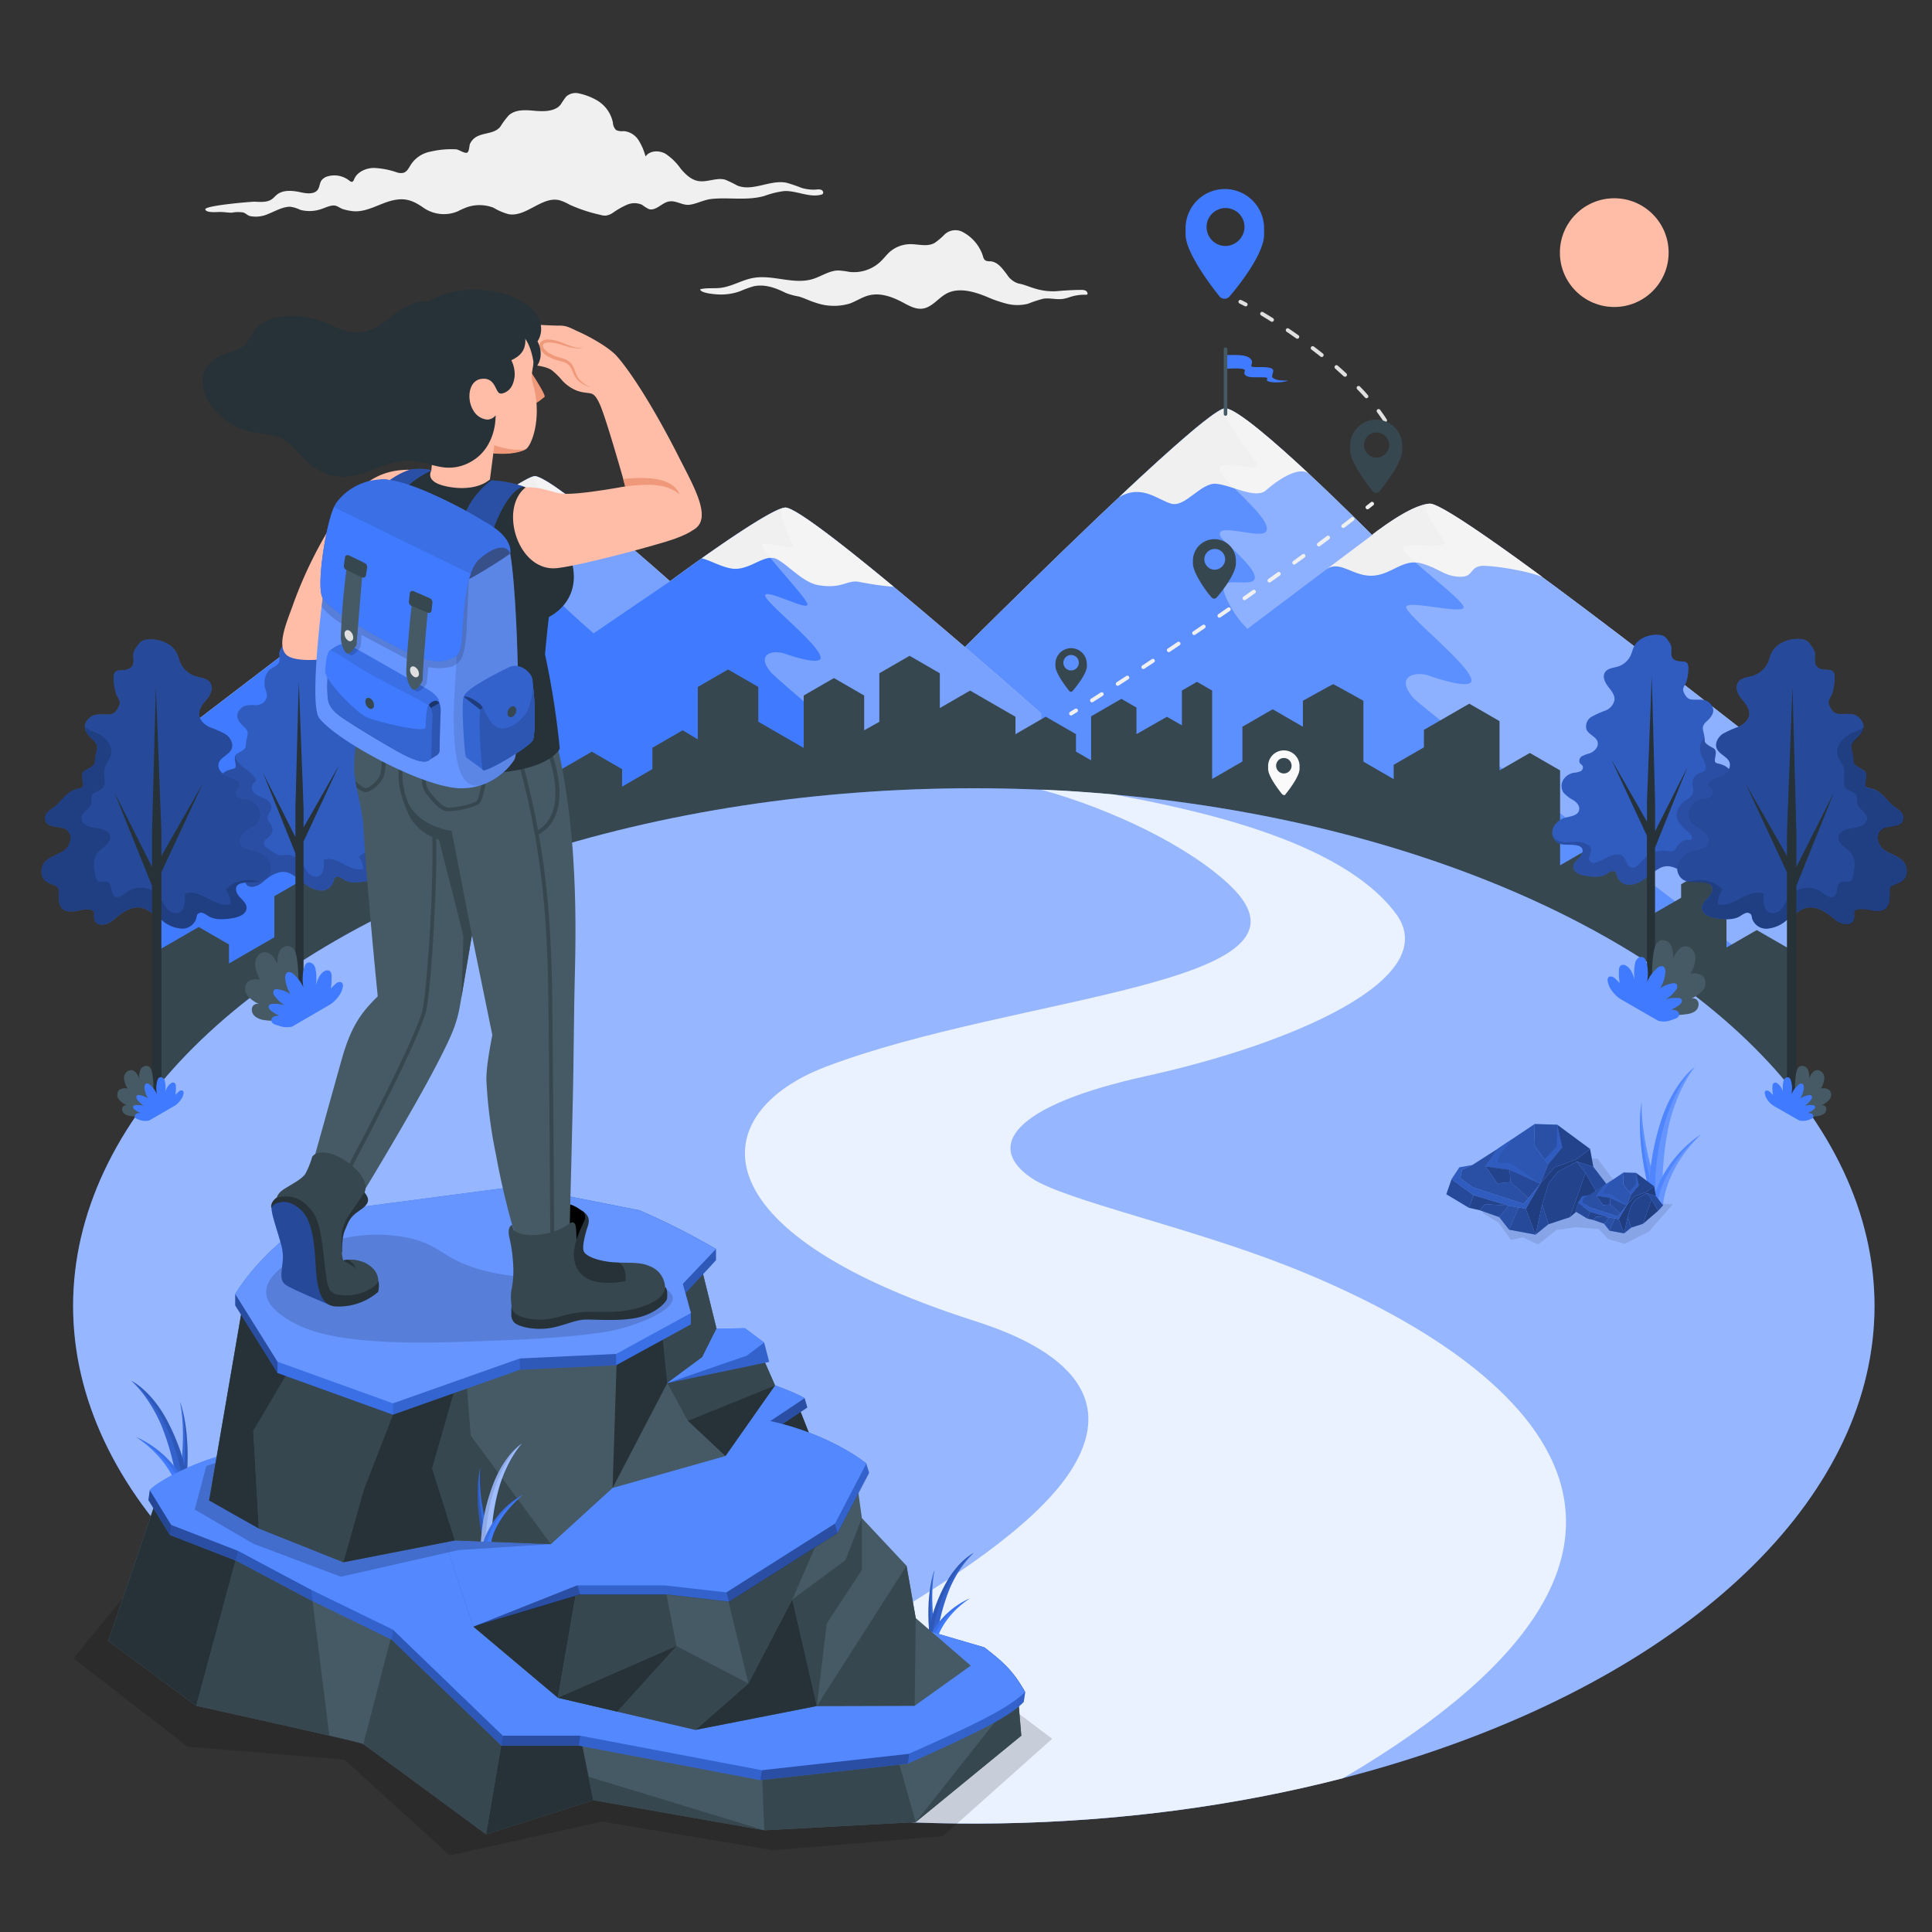 <svg xmlns="http://www.w3.org/2000/svg" viewBox="0 0 500 500"><rect x="0" y="0" width="500" height="500" fill="#333333" stroke="none"/><g id="freepik--Floor--inject-5"><g id="freepik--Mountains--inject-5"><g id="freepik--mountains--inject-5"><path d="M463.81,199.05s-87-69-93.79-68.67c-5.18.26-14.93,8.09-14.93,8.09s-31.72-32-37.9-32.81-95.27,89.65-95.27,89.65V321.92H463.81Z" style="fill:#e0e0e0"></path><path d="M463.81,199.05s-87-69-93.79-68.67c-5.18.26-14.93,8.09-14.93,8.09s-31.72-32-37.9-32.81-95.27,89.65-95.27,89.65V321.92H463.81Z" style="fill:#407BFF"></path><path d="M463.81,199.05s-87-69-93.79-68.67c-5.18.26-14.93,8.09-14.93,8.09s-31.72-32-37.9-32.81-95.27,89.65-95.27,89.65V321.92H463.81Z" style="fill:#fff;opacity:0.15"></path><path d="M355.09,138.47l-12,9c3.62-2.72,6.91,1.7,12,1.52s7.94-4.53,12.83-3.17c4,1.13,5.57,2.85,8.4,3.3,5.17.83,3.74-2,6.67-2.61,2-.42,12.08,1.11,16.19,2.82-14.73-10.83-26.79-19.1-29.16-19a8.45,8.45,0,0,0-1.84.35,20.19,20.19,0,0,0-3.5,1.43l-1,.52a61.06,61.06,0,0,0-6.19,4c-1.47,1-2.42,1.82-2.42,1.82Z" style="fill:#f0f0f0"></path><path d="M314.7,125.2c3.92.31,10.28,4.08,12.93,1.7s8.62-6.62,11.23-4.18c-8.81-8.22-18.53-16.68-21.67-17.06-2.07-.25-13.4,9.68-27.56,23,5.95-3.47,10,.77,13.56,1.71S310.79,124.89,314.7,125.2Z" style="fill:#f0f0f0"></path><path d="M324.17,118.28c4.18,5.2-4.08,1.17-8.05,2.34s14.66,14,11.36,17.11c-1.84,1.7-13.75-2.87-11.51,1.28.72,1.34,13,10.93,7.26,11.66-3.41.44-8.08-1.33-6.12,3.52a25.72,25.72,0,0,0,5.74,8.55l32.24-24.27s-30.29-30.61-37.44-32.7l-.46-.11C315.89,106.09,320,113.07,324.17,118.28Z" style="fill:#fff;opacity:0.3"></path><path d="M370,130.38c-.2,0-.42.05-.63.08-2.08.93,3.28,7.28,4.4,9.61,1.22,2.53-10.28,0-10.75,1.7s15.59,13.28,15.77,15.35-14.43-1.93-14.87-.07,16.65,15.08,16.9,19c.13,2.11-6.16.52-11-1.19-3.38-1.19-9,0-4.06,5.76,2.9,3.4,98.06,75.77,98.06,75.77L463.7,199C460.35,196.31,376.69,130,370,130.38Z" style="fill:#fff;opacity:0.3"></path><path d="M269.42,184.63S209,131.07,203.2,131.36c-4.4.23-29.82,19.06-29.82,19.06s-29.62-26.56-34.88-27.2-98.29,71.5-98.29,71.5l.07,127.2H269.45Z" style="fill:#e0e0e0"></path><path d="M269.42,184.63S209,131.07,203.2,131.36c-4.4.23-29.82,19.06-29.82,19.06s-29.62-26.56-34.88-27.2-98.29,71.5-98.29,71.5l.07,127.2H269.45Z" style="fill:#407BFF"></path><path d="M203.2,131.36c-2.76.15-13.78,7.6-21.61,13.14,2.23.45,6,2.81,8.92,2.71,4.33-.16,7.63-4.13,10.72-2.41s6.66,6,10.63,6.65c6.37,1.05,7.34-1.59,10.76-.81a79.5,79.5,0,0,0,8.68,1.23C218,140.81,205.65,131.24,203.2,131.36Z" style="fill:#f0f0f0"></path><path d="M136.39,139.82c3.33.27,8.73,3.47,11,1.45s5.15-3.58,7.88-2.78,6.79,2.1,6.79,2.1h0c-9-7.63-20.49-17-23.58-17.36-1.72-.21-12.77,7.33-26.89,17.57,7.06-1.38,8.62,4.53,13.2,3.52C129.57,143.25,133.06,139.56,136.39,139.82Z" style="fill:#f0f0f0"></path><path d="M144.43,133.94c3.56,4.43-3.46,1-6.83,2s11.76,9.74,9,12.34c-1.56,1.45-9.12-2-7.22,1.5s14.24,14.13,14.24,14.13l19.81-13.49S145,125.09,138.89,123.31l-.39-.09C137.39,123.58,140.88,129.52,144.43,133.94Z" style="fill:#fff;opacity:0.3"></path><path d="M205.16,141.05c1,2.15-7.49-1.44-7.89,0s11.56,13.61,11.71,15.37-10.58-4-10.95-2.39,14.15,12.82,14.36,16.12c.12,1.79-5.23.44-9.37-1-2.87-1-7.63,0-3.45,4.89,2.45,2.87,69,58.6,69.86,59.28V184.63S209,131.07,203.2,131.36a3,3,0,0,0-.58.11C201,132.38,204.22,139.08,205.16,141.05Z" style="fill:#fff;opacity:0.3"></path></g></g><g id="freepik--floor--inject-5"><path id="freepik--Buildings--inject-5" d="M454.64,240.7l-7.83,4.52V226.58l-3.91-2.26-7.83,4.52v3.5l-7.83,4.52V217.42l-7.83-4.52-7.83,4.52v2l-7.83,4.52V199.38l-7.83-4.52-7.84,4.52V186.63l-7.83-4.52-11.74,6.78v4.52l-7.83,4.52v3.71l-7.83-4.52V181.36s-7.69-4.3-7.83-4.3-7.83,4.3-7.83,4.3v6.72l-7.83-4.52-7.83,4.52v9l-7.83,4.52V178.72l-3.92-2.26-3.91,2.26v9L302,185.5,294.12,190v-6.88l-3.91-2.26-7.83,4.52v11.4l-3.92-2.26V190l-7.83-4.52L262.8,190V185.5l-11.74-6.78-7.83,4.52v-9l-7.83-4.52-7.83,4.52v12.56L223.65,189v-9l-7.83-4.52L208,180v13.56l-11.75-6.78v-9l-7.83-4.52-7.83,4.52v13.56L176.67,189l-7.83,4.52v5.52L161,203.58v-4.52l-7.83-4.52-11.75,6.78V191.11l-7.83-4.52-11.74,6.78v23.32l-11.75-6.78-15.66,9v-2l-7.83-4.52L78.79,217v10.43L71,231.93v10.64l-11.74,6.78v-4.92l-7.83-4.52-11.18,6.45v86.07h423.6V246Z" style="fill:#37474f"></path><g id="freepik--floor--inject-5"><ellipse id="freepik--Grass--inject-5" cx="252.02" cy="337.97" rx="233.1" ry="133.97" style="fill:#407BFF"></ellipse><ellipse id="freepik--grass--inject-5" cx="252.02" cy="337.97" rx="233.1" ry="133.97" style="fill:#fff;opacity:0.45"></ellipse></g><path id="freepik--Way--inject-5" d="M347.53,460.22c106.89-62.74,43.31-109.86-14.19-132.54-25.64-10.11-57.93-17.12-66.26-22.72-12-8-5.7-18.72,29.59-26.48,37.67-8.29,77-25.22,64.61-42-14.23-19.2-52.37-27-73.21-30.9-6.18-.55-12.41-1-18.64-1.23,18.58,5.14,38.39,14.75,48.92,24.81,27.07,25.85-55.83,28.27-104.73,46.95-30.68,11.73-34.75,42.22,38.37,65.67,11.83,3.79,41.63,14.65,24.48,39.82-18.42,27-85.48,55.87-91.91,64.35-10.87,5.42-15.41,11.39-15.53,17.23C226.57,475.79,291.06,474.77,347.53,460.22Z" style="fill:#fff;opacity:0.8"></path></g></g><g id="freepik--Flag--inject-5"><g id="freepik--flag--inject-5"><path d="M317.16,91.88c2.92,0,5.35-.2,6.5,1S322.73,95,324.8,95s5-.16,4.7,1.13c-.15.69-.45,1.37-.15,1.61.71.57,1.89.82,4,.74-1.61.78-6.05.61-5.45-.31.41-.64-.71-.52-3.22-.52s-2.9-.77-2.52-1.71-5-.47-5-.47Z" style="fill:#407BFF"></path><path d="M317.16,107.6a.45.45,0,0,1-.45-.45V90.46a.46.46,0,1,1,.91,0v16.69A.45.45,0,0,1,317.16,107.6Z" style="fill:#455a64"></path></g></g><g id="freepik--rocks-2--inject-5"><g id="freepik--Rocks--inject-5"><g id="freepik--grass--inject-5"><path d="M424.85,285.29c-.19,12.22,5.55,26.68,5.55,26.68l-2.8-1C422.83,294.72,424.85,285.29,424.85,285.29Z" style="fill:#407BFF"></path><path d="M424.85,285.29c-.19,12.22,5.55,26.68,5.55,26.68l-2.8-1C422.83,294.72,424.85,285.29,424.85,285.29Z" style="fill:#fff;opacity:0.15"></path><path d="M428.93,311.33c0,.05,0,.09.05.13l-1.38-.5c-4.77-16.24-2.75-25.67-2.75-25.67C423.89,291.36,426.49,305.13,428.93,311.33Z" style="fill:#407BFF;opacity:0.6"></path><path d="M430.4,312a76.58,76.58,0,0,1,1.5-20.84c2.37-9.95,6.71-15,6.71-15s-5.7,4-9,14.77a64.77,64.77,0,0,0-2.89,19.73Z" style="fill:#407BFF"></path><path d="M430.4,312a76.58,76.58,0,0,1,1.5-20.84c2.37-9.95,6.71-15,6.71-15s-5.7,4-9,14.77a64.77,64.77,0,0,0-2.89,19.73Z" style="fill:#fff;opacity:0.2"></path><path d="M428.47,311.28h0l-1.75-.63a64.77,64.77,0,0,1,2.89-19.73c3.3-10.82,9-14.77,9-14.77C433.26,281.13,427.49,295.36,428.47,311.28Z" style="fill:#407BFF;opacity:0.6"></path><path d="M430.4,312s.19-9.12,9.8-18.41A31,31,0,0,0,427.6,311Z" style="fill:#407BFF"></path><path d="M430.4,312s.19-9.12,9.8-18.41A31,31,0,0,0,427.6,311Z" style="fill:#fff;opacity:0.2"></path><path d="M428.93,311.33a.43.43,0,0,1,0,.11L427.6,311a31,31,0,0,1,12.6-17.4C435.65,297.4,430.36,303.51,428.93,311.33Z" style="fill:#407BFF;opacity:0.6"></path></g><g id="freepik--rocks--inject-5"><polygon id="freepik--Shadow--inject-5" points="383.81 313.96 387.78 316.41 391.03 320.89 394.1 320.22 398.08 322.08 402.83 318.33 407.86 317.62 413.76 318.07 416.2 320.71 420.49 321.91 426.76 318.72 432.93 311.67 424.23 311.13 410.6 313.39 415.9 311.34 419.13 307.8 417.91 305.87 413.44 299.81 405.57 300.1 383.42 303.62 383.81 313.96" style="opacity:0.1"></polygon><g id="freepik--rocks--inject-5"><g id="freepik--Rock--inject-5"><polygon points="397.18 290.89 387.67 297.26 384.46 301.85 390.69 302.72 398.62 306.34 400.66 301.33 397.03 296.39 397.18 290.89" style="fill:#407BFF"></polygon><polygon points="397.18 290.89 387.67 297.26 384.46 301.85 390.69 302.72 398.62 306.34 400.66 301.33 397.03 296.39 397.18 290.89" style="opacity:0.3"></polygon><polygon points="397.18 290.89 403 291.07 404.28 296.96 400.66 301.33 397.03 296.39 397.18 290.89" style="fill:#407BFF"></polygon><polygon points="397.18 290.89 403 291.07 404.28 296.96 400.66 301.33 397.03 296.39 397.18 290.89" style="opacity:0.35"></polygon><polygon points="411.51 297.35 412.34 301.96 408.12 300.63 403.09 303.28 400.84 306.13 399.12 311.71 397.4 319.53 394.86 312.83 398.62 306.34 402.33 302.1 407.81 300.13 411.51 297.35" style="fill:#407BFF"></polygon><polygon points="406.29 315 413.39 308.92 410.31 303.53 406.29 315" style="fill:#407BFF"></polygon><g style="opacity:0.5"><polygon points="411.51 297.35 412.34 301.96 408.12 300.63 403.09 303.28 400.84 306.13 399.12 311.71 397.4 319.53 394.86 312.83 398.62 306.34 402.33 302.1 407.81 300.13 411.51 297.35"></polygon><polygon points="406.29 315 413.39 308.92 410.31 303.53 406.29 315"></polygon></g><polygon points="391.63 294.61 388.19 298.66 387.41 300.91 390.86 301.05 398.62 306.34 390.69 302.72 384.46 301.85 387.67 297.26 391.63 294.61" style="fill:#407BFF"></polygon><polygon points="403 291.07 402.93 296.69 399.72 300.05 400.66 301.33 404.28 296.96 403 291.07" style="fill:#407BFF"></polygon><polygon points="394.86 312.83 390.43 312.05 381.4 309.33 375.66 305.18 377.69 302.1 381.06 301.5 378.34 302.75 377.95 304.9 381.07 307.25 394.35 311.56 398.62 306.34 394.86 312.83" style="fill:#407BFF"></polygon><g style="opacity:0.25"><polygon points="391.63 294.61 388.19 298.66 387.41 300.91 390.86 301.05 398.62 306.34 390.69 302.72 384.46 301.85 387.67 297.26 391.63 294.61"></polygon><polygon points="403 291.07 402.93 296.69 399.72 300.05 400.66 301.33 404.28 296.96 403 291.07"></polygon><polygon points="394.86 312.83 390.43 312.05 381.4 309.33 375.66 305.18 377.69 302.1 381.06 301.5 378.34 302.75 377.95 304.9 381.07 307.25 394.35 311.56 398.62 306.34 394.86 312.83"></polygon></g><polygon points="387.67 297.26 381.06 301.5 378.34 302.75 377.95 304.9 381.07 307.25 394.35 311.56 395.56 310.08 390.92 305.93 387.51 306.25 384.46 301.85 387.67 297.26" style="fill:#407BFF"></polygon><polygon points="387.67 297.26 381.06 301.5 378.34 302.75 377.95 304.9 381.07 307.25 394.35 311.56 395.56 310.08 390.92 305.93 387.51 306.25 384.46 301.85 387.67 297.26" style="opacity:0.35"></polygon><polygon points="403 291.07 411.51 297.35 407.81 300.13 402.33 302.1 398.62 306.34 400.66 301.33 404.28 296.96 403 291.07" style="fill:#407BFF"></polygon><polygon points="408.12 300.63 403.09 303.28 400.84 306.13 399.12 311.71 400.72 316.84 406.29 315 410.31 303.53 408.12 300.63" style="fill:#407BFF"></polygon><polygon points="384.46 301.85 387.51 306.25 390.92 305.93 390.69 302.72 384.46 301.85" style="fill:#407BFF"></polygon><polygon points="380.11 312.55 382.95 313.21 384.32 311.63 390.43 312.05 381.4 309.33 380.11 312.55" style="fill:#407BFF"></polygon><g style="opacity:0.45"><polygon points="403 291.07 411.51 297.35 407.81 300.13 402.33 302.1 398.62 306.34 400.66 301.33 404.28 296.96 403 291.07"></polygon><polygon points="408.12 300.63 403.09 303.28 400.84 306.13 399.12 311.71 400.72 316.84 406.29 315 410.31 303.53 408.12 300.63"></polygon><polygon points="384.46 301.85 387.51 306.25 390.92 305.93 390.69 302.72 384.46 301.85"></polygon><polygon points="380.11 312.55 382.95 313.21 384.32 311.63 390.43 312.05 381.4 309.33 380.11 312.55"></polygon></g><polygon points="393.01 312.51 390.43 312.05 388 314.99 390.55 318.25 393.01 312.51" style="fill:#407BFF"></polygon><polygon points="393.01 312.51 390.43 312.05 388 314.99 390.55 318.25 393.01 312.51" style="opacity:0.35"></polygon><polygon points="412.34 301.96 415.73 306.39 413.39 308.92 410.31 303.53 408.12 300.63 412.34 301.96" style="fill:#407BFF"></polygon><polygon points="397.4 319.53 400.72 316.84 399.12 311.71 397.4 319.53" style="fill:#407BFF"></polygon><polygon points="398.62 306.34 395.56 310.08 390.92 305.93 390.69 302.72 398.62 306.34" style="fill:#407BFF"></polygon><polygon points="375.66 305.18 374.31 309.07 380.11 312.55 381.4 309.33 375.66 305.18" style="fill:#407BFF"></polygon><polygon points="397.4 319.53 390.55 318.25 393.01 312.51 394.86 312.83 397.4 319.53" style="fill:#407BFF"></polygon><polygon points="382.95 313.21 388 314.99 390.43 312.05 384.32 311.63 382.95 313.21" style="fill:#407BFF"></polygon><g style="opacity:0.4"><polygon points="412.34 301.96 415.73 306.39 413.39 308.92 410.31 303.53 408.12 300.63 412.34 301.96"></polygon><polygon points="397.4 319.53 400.72 316.84 399.12 311.71 397.4 319.53"></polygon><polygon points="398.62 306.34 395.56 310.08 390.92 305.93 390.69 302.72 398.62 306.34"></polygon><polygon points="375.66 305.18 374.31 309.07 380.11 312.55 381.4 309.33 375.66 305.18"></polygon><polygon points="397.4 319.53 390.55 318.25 393.01 312.51 394.86 312.83 397.4 319.53"></polygon><polygon points="382.95 313.21 388 314.99 390.43 312.05 384.32 311.63 382.95 313.21"></polygon></g></g><g id="freepik--rock--inject-5"><polygon points="420.19 303.44 414.95 306.94 413.19 309.47 416.62 309.95 420.98 311.94 422.11 309.18 420.11 306.46 420.19 303.44" style="fill:#407BFF"></polygon><polygon points="420.19 303.44 414.95 306.94 413.19 309.47 416.62 309.95 420.98 311.94 422.11 309.18 420.11 306.46 420.19 303.44" style="opacity:0.3"></polygon><polygon points="420.19 303.44 423.4 303.54 424.1 306.78 422.11 309.18 420.11 306.46 420.19 303.44" style="fill:#407BFF"></polygon><polygon points="420.19 303.44 423.4 303.54 424.1 306.78 422.11 309.18 420.11 306.46 420.19 303.44" style="opacity:0.35"></polygon><polygon points="428.08 306.99 428.54 309.53 426.21 308.8 423.44 310.26 422.21 311.83 421.26 314.9 420.31 319.2 418.92 315.51 420.98 311.94 423.03 309.61 426.04 308.52 428.08 306.99" style="fill:#407BFF"></polygon><polygon points="425.21 316.71 429.11 313.36 427.42 310.4 425.21 316.71" style="fill:#407BFF"></polygon><g style="opacity:0.5"><polygon points="428.08 306.99 428.54 309.53 426.21 308.8 423.44 310.26 422.21 311.83 421.26 314.9 420.31 319.2 418.92 315.51 420.98 311.94 423.03 309.61 426.04 308.52 428.08 306.99"></polygon><polygon points="425.21 316.71 429.11 313.36 427.42 310.4 425.21 316.71"></polygon></g><polygon points="417.13 305.48 415.24 307.71 414.81 308.95 416.71 309.03 420.98 311.94 416.62 309.95 413.19 309.47 414.95 306.94 417.13 305.48" style="fill:#407BFF"></polygon><polygon points="423.4 303.54 423.36 306.63 421.59 308.48 422.11 309.18 424.1 306.78 423.4 303.54" style="fill:#407BFF"></polygon><polygon points="418.92 315.51 416.48 315.09 411.5 313.59 408.34 311.3 409.46 309.61 411.32 309.28 409.82 309.96 409.6 311.15 411.32 312.44 418.63 314.81 420.98 311.94 418.92 315.51" style="fill:#407BFF"></polygon><g style="opacity:0.25"><polygon points="417.13 305.48 415.24 307.71 414.81 308.95 416.71 309.03 420.98 311.94 416.62 309.95 413.19 309.47 414.95 306.94 417.13 305.48"></polygon><polygon points="423.4 303.54 423.36 306.63 421.59 308.48 422.11 309.18 424.1 306.78 423.4 303.54"></polygon><polygon points="418.92 315.51 416.48 315.09 411.5 313.59 408.34 311.3 409.46 309.61 411.32 309.28 409.82 309.96 409.6 311.15 411.32 312.44 418.63 314.81 420.98 311.94 418.92 315.51"></polygon></g><polygon points="414.95 306.94 411.32 309.28 409.82 309.96 409.6 311.15 411.32 312.44 418.63 314.81 419.3 314 416.74 311.72 414.87 311.89 413.19 309.47 414.95 306.94" style="fill:#407BFF"></polygon><polygon points="414.95 306.94 411.32 309.28 409.82 309.96 409.6 311.15 411.32 312.44 418.63 314.81 419.3 314 416.74 311.72 414.87 311.89 413.19 309.47 414.95 306.94" style="opacity:0.35"></polygon><polygon points="423.4 303.54 428.08 306.99 426.04 308.52 423.03 309.61 420.98 311.94 422.11 309.18 424.1 306.78 423.4 303.54" style="fill:#407BFF"></polygon><polygon points="426.21 308.8 423.44 310.26 422.21 311.83 421.26 314.9 422.14 317.72 425.21 316.71 427.42 310.4 426.21 308.8" style="fill:#407BFF"></polygon><polygon points="413.19 309.47 414.87 311.89 416.74 311.72 416.62 309.95 413.19 309.47" style="fill:#407BFF"></polygon><polygon points="410.79 315.36 412.36 315.73 413.11 314.86 416.48 315.09 411.5 313.59 410.79 315.36" style="fill:#407BFF"></polygon><g style="opacity:0.45"><polygon points="423.4 303.54 428.08 306.99 426.04 308.52 423.03 309.61 420.98 311.94 422.11 309.18 424.1 306.78 423.4 303.54"></polygon><polygon points="426.21 308.8 423.44 310.26 422.21 311.83 421.26 314.9 422.14 317.72 425.21 316.71 427.42 310.4 426.21 308.8"></polygon><polygon points="413.19 309.47 414.87 311.89 416.74 311.72 416.62 309.95 413.19 309.47"></polygon><polygon points="410.79 315.36 412.36 315.73 413.11 314.86 416.48 315.09 411.5 313.59 410.79 315.36"></polygon></g><polygon points="417.9 315.34 416.48 315.09 415.14 316.7 416.54 318.5 417.9 315.34" style="fill:#407BFF"></polygon><polygon points="417.9 315.34 416.48 315.09 415.14 316.7 416.54 318.5 417.9 315.34" style="opacity:0.35"></polygon><polygon points="428.54 309.53 430.4 311.97 429.11 313.36 427.42 310.4 426.21 308.8 428.54 309.53" style="fill:#407BFF"></polygon><polygon points="420.31 319.2 422.14 317.72 421.26 314.9 420.31 319.2" style="fill:#407BFF"></polygon><polygon points="420.98 311.94 419.3 314 416.74 311.72 416.62 309.95 420.98 311.94" style="fill:#407BFF"></polygon><polygon points="408.34 311.3 407.6 313.44 410.79 315.36 411.5 313.59 408.34 311.3" style="fill:#407BFF"></polygon><polygon points="420.31 319.2 416.54 318.5 417.9 315.34 418.92 315.51 420.31 319.2" style="fill:#407BFF"></polygon><polygon points="412.36 315.73 415.14 316.7 416.48 315.09 413.11 314.86 412.36 315.73" style="fill:#407BFF"></polygon><g style="opacity:0.4"><polygon points="428.54 309.53 430.4 311.97 429.11 313.36 427.42 310.4 426.21 308.8 428.54 309.53"></polygon><polygon points="420.31 319.2 422.14 317.72 421.26 314.9 420.31 319.2"></polygon><polygon points="420.98 311.94 419.3 314 416.74 311.72 416.62 309.95 420.98 311.94"></polygon><polygon points="408.34 311.3 407.6 313.44 410.79 315.36 411.5 313.59 408.34 311.3"></polygon><polygon points="420.31 319.2 416.54 318.5 417.9 315.34 418.92 315.51 420.31 319.2"></polygon><polygon points="412.36 315.73 415.14 316.7 416.48 315.09 413.11 314.86 412.36 315.73"></polygon></g></g></g></g></g></g><g id="freepik--Clouds--inject-5"><path id="freepik--Cloud--inject-5" d="M144.47,27.69c-1.56,1.16-3.88,1.17-5.91,1-2.37-.22-5.06-.46-6.85,1.12a19.72,19.72,0,0,0-2.18,2.91c-2,2.62-6.23,1-7.89,4.5-.23.51-.16,2.12-.81,2.31s-2.06-.8-2.75-.88a23.23,23.23,0,0,0-6.7.6,7.74,7.74,0,0,0-5,3.29c-.56.86-1,1.92-2,2.19a3.31,3.31,0,0,1-1.73-.14,20.6,20.6,0,0,0-6-1.13c-2.06.07-4.24,1.07-5,2.93-.11.26-.22.58-.5.65s-.55-.13-.77-.31a6.21,6.21,0,0,0-5.54-1.1,3.06,3.06,0,0,0-1.6,1c-.54.73-.5,1.74-1,2.47-.93,1.26-2.9,1-4.47.65-2.07-.44-4.48-.69-6.12.64-.44.36-.79.81-1.26,1.14-1.25.91-3,.73-4.52.67-1,0-13,1-12.74,2s3.21.63,3.89.66c1,0,2,.2,3,.18A8.39,8.39,0,0,1,63,55c.63.24,1.06.75,1.75.93a7.77,7.77,0,0,0,4.77-.61c1.75-.69,3.61-1.8,5.55-1.82a8.46,8.46,0,0,1,2.65.81,9.31,9.31,0,0,0,5.38-.19c1-.31,2.56-1.13,3.68-.9.63.13,1.34.71,2,.91a13.53,13.53,0,0,0,2.65.53c3.21.28,6.26-1.63,9.23-2.54,3.8-1.15,6-.42,9,1.69a9.27,9.27,0,0,0,8.74.91,23,23,0,0,1,2.55-1.13,10.09,10.09,0,0,1,6.73.15,16.14,16.14,0,0,0,3.92,1.69c4.59.82,8.66-4.71,13.19-3.61a12.23,12.23,0,0,1,2.6,1.14,39.83,39.83,0,0,0,7.88,2.62,4.57,4.57,0,0,0,1.51.22,4.37,4.37,0,0,0,1.93-.8,20.42,20.42,0,0,1,3.53-2,4.84,4.84,0,0,1,3.93,0A9.51,9.51,0,0,0,168,54.14c1.82.45,3.28-1.67,5.13-2s3.49,1.08,5.33.85,3.73-1.31,5.75-1.51c4.53-.45,9.16.5,13.61-.77a23,23,0,0,1,5.11-1.26c3.24-.16,6.47,1.76,9.6.93a.87.87,0,0,0,.34-.15c.33-.27.14-.86-.24-1.06a2.23,2.23,0,0,0-1.26-.12,10.7,10.7,0,0,1-3.94-.43,38.26,38.26,0,0,0-3.95-1.34c-4.21-.8-8.7,2.36-12.67.74a30.2,30.2,0,0,0-3.14-1.52c-2.26-.62-4.66.76-7,.34-1.85-.33-3.3-1.75-4.51-3.19a14.86,14.86,0,0,0-4-3.9c-1.66-.89-4-.81-5.1.74a14.88,14.88,0,0,0-1.82-4.23,5.08,5.08,0,0,0-3.79-2.33,3.71,3.71,0,0,1-2-.27,2.86,2.86,0,0,1-.83-1.92,8.68,8.68,0,0,0-4.19-5.81,16.13,16.13,0,0,0-4.67-1.77,3.69,3.69,0,0,0-3.21.81,21.58,21.58,0,0,0-1.39,2A4,4,0,0,1,144.47,27.69Z" style="fill:#f0f0f0"></path><path id="freepik--cloud--inject-5" d="M241.9,62.86l-.34.17c-1.83.84-3.95.14-6,.16a8.18,8.18,0,0,0-5.29,2c-.86.77-1.55,1.71-2.39,2.51a10,10,0,0,1-8.15,2.65A20.35,20.35,0,0,0,217,70c-2.36,0-4.42,1.53-6.68,2.22-5,1.51-10.35-1.22-15.45-.28-2.86.53-5.43,2.18-8.31,2.55-1.77.23-3.6-.07-5.35.37,0,1,3.78,1.3,4.62,1.34a14.45,14.45,0,0,0,5.68-.83,31.74,31.74,0,0,1,3.45-1.26c2.91-.68,5.83.41,8.39,1.7a16.94,16.94,0,0,0,3.36.92c1.5.43,2.91,1.18,4.42,1.62a14.22,14.22,0,0,0,8.75.22c1.69-.61,3.21-1.67,4.95-2.12,2.92-.76,6,.33,8.68,1.75,1.65.87,3.38,1.91,5.23,1.67,2.6-.33,4.22-3,6.6-4.08,3.14-1.43,7-.22,10,1a33.38,33.38,0,0,0,5.23,1.82,11.29,11.29,0,0,0,5.48,0,29.33,29.33,0,0,1,4-1.31c1.64-.24,3.32.29,5,.06a10.08,10.08,0,0,0,1.7-.43,12.09,12.09,0,0,1,4.26-.65.5.5,0,0,0,.36-.08.36.36,0,0,0,.08-.33,1,1,0,0,0-.69-.73,3,3,0,0,0-1-.11c-2.15,0-4.31.15-6.46.34a16,16,0,0,1-5.69-.77c-1.36-.39-2.63-1-4-1.22a5.35,5.35,0,0,1-3-2.33c-1.13-1.44-2.33-3.3-4.35-3.43a2.75,2.75,0,0,1-1.15-.17c-.52-.27-.67-.93-.83-1.49a10.74,10.74,0,0,0-4.94-5.81,4.07,4.07,0,0,0-4.91.56A17.16,17.16,0,0,1,241.9,62.86Z" style="fill:#f0f0f0"></path></g><g id="freepik--Sun--inject-5"><circle id="freepik--sun--inject-5" cx="417.77" cy="65.38" r="14.07" style="fill:#ffbda7"></circle></g><g id="freepik--Plants--inject-5"><g id="freepik--Tree--inject-5"><g id="freepik--tree--inject-5"><path d="M72.87,225.67a4,4,0,0,1,2.26.41,22.92,22.92,0,0,1,3.7,2.61,7.49,7.49,0,0,0,4.1,1.77,3.29,3.29,0,0,0,3.41-2.38,2.14,2.14,0,0,1,.2-.75,1.11,1.11,0,0,1,1.29-.34,7.69,7.69,0,0,1,1.24.72c1.53.91,3.45.7,5.21.44,1.46-.21,3.3-.85,3.3-2.33,0-1-.85-1.68-1.51-2.38s-1.2-1.82-.6-2.57a1.87,1.87,0,0,1,.85-.52c1.83-.59,4.06.2,5.61-.94a3.23,3.23,0,0,0,.81-3.87A4.91,4.91,0,0,0,99.45,213c-1.23-.31-2.79-.46-3.25-1.64-.4-1,.41-2.15,1.32-2.79a9.46,9.46,0,0,0,2.63-2,3.15,3.15,0,0,0,.09-3.27,4,4,0,0,0-2.75-1.89,6.3,6.3,0,0,1-1.68-.37,1.11,1.11,0,0,1-.61-1.41c.16-.3.51-.46.71-.74a1.34,1.34,0,0,0-.49-1.74,6.7,6.7,0,0,0-1.87-.71c-1.33-.44-1.41-1.69-1-3s1.11-1.89,1.68-3.23a2.9,2.9,0,0,0-1.36-3.29,23.71,23.71,0,0,0-3.52-1.57A3.73,3.73,0,0,1,87,182.55c-.1-1.31.89-2.42,1.69-3.46s1.49-2.51.79-3.63-2.18-1.13-3.39-1.52a5.49,5.49,0,0,1-3.33-3c-.32-.74-.47-1.56-.86-2.27-1.2-2.21-4.21-3.18-6.54-2.91a2.66,2.66,0,0,0-2.23,1.51,3.52,3.52,0,0,0-.81,1.53c-.15.92.26,2-.25,2.82s-1.7,1.16-2.43,1.84a4.47,4.47,0,0,0-1.18,3.07,5.11,5.11,0,0,0,.1,1.41,11.8,11.8,0,0,1,.52,2A2.46,2.46,0,0,1,67.88,182a3.27,3.27,0,0,1-2.24.47c-1.31,0-2.4-.07-3.36.92-1.68,1.74-.68,3.32.81,4.66,1.7,1.52.8,2.19.58,4.17-.11.95.11,1.25-.74,1.88-1.61,1.19-2.51.79-2.06,3.13.42,2.14-.22,1.4-2.07,2.2-1.64.71-2.73,2.47-4.06,3.58-.85.7-2.16,1.25-2.24,2.5-.15,2.38,2.81,1.86,4.22,2.43,2.3.93,1.62,3.94-.18,5.07s-4.68,1.64-4.83,4.37c-.12,2.09,1.07,2.55,2.7,3.25,1.29.56,1.13.73,1.13,2.27,0,3.12,1,4,4.12,3.5a7.69,7.69,0,0,1,3-.25c1.17.36.78.65.81,1.63.08,2.52,3,1.81,4.26.73C69.13,227.3,70.93,225.86,72.87,225.67Z" style="fill:#407BFF"></path><path d="M72.87,225.67a4,4,0,0,1,2.26.41,22.92,22.92,0,0,1,3.7,2.61,7.49,7.49,0,0,0,4.1,1.77,3.29,3.29,0,0,0,3.41-2.38,2.14,2.14,0,0,1,.2-.75,1.11,1.11,0,0,1,1.29-.34,7.69,7.69,0,0,1,1.24.72c1.53.91,3.45.7,5.21.44,1.46-.21,3.3-.85,3.3-2.33,0-1-.85-1.68-1.51-2.38s-1.2-1.82-.6-2.57a1.87,1.87,0,0,1,.85-.52c1.83-.59,4.06.2,5.61-.94a3.23,3.23,0,0,0,.81-3.87A4.91,4.91,0,0,0,99.45,213c-1.23-.31-2.79-.46-3.25-1.64-.4-1,.41-2.15,1.32-2.79a9.46,9.46,0,0,0,2.63-2,3.15,3.15,0,0,0,.09-3.27,4,4,0,0,0-2.75-1.89,6.3,6.3,0,0,1-1.68-.37,1.11,1.11,0,0,1-.61-1.41c.16-.3.51-.46.71-.74a1.34,1.34,0,0,0-.49-1.74,6.7,6.7,0,0,0-1.87-.71c-1.33-.44-1.41-1.69-1-3s1.11-1.89,1.68-3.23a2.9,2.9,0,0,0-1.36-3.29,23.71,23.71,0,0,0-3.52-1.57A3.73,3.73,0,0,1,87,182.55c-.1-1.31.89-2.42,1.69-3.46s1.49-2.51.79-3.63-2.18-1.13-3.39-1.52a5.49,5.49,0,0,1-3.33-3c-.32-.74-.47-1.56-.86-2.27-1.2-2.21-4.21-3.18-6.54-2.91a2.66,2.66,0,0,0-2.23,1.51,3.52,3.52,0,0,0-.81,1.53c-.15.92.26,2-.25,2.82s-1.7,1.16-2.43,1.84a4.47,4.47,0,0,0-1.18,3.07,5.11,5.11,0,0,0,.1,1.41,11.8,11.8,0,0,1,.52,2A2.46,2.46,0,0,1,67.88,182a3.27,3.27,0,0,1-2.24.47c-1.31,0-2.4-.07-3.36.92-1.68,1.74-.68,3.32.81,4.66,1.7,1.52.8,2.19.58,4.17-.11.95.11,1.25-.74,1.88-1.61,1.19-2.51.79-2.06,3.13.42,2.14-.22,1.4-2.07,2.2-1.64.71-2.73,2.47-4.06,3.58-.85.7-2.16,1.25-2.24,2.5-.15,2.38,2.81,1.86,4.22,2.43,2.3.93,1.62,3.94-.18,5.07s-4.68,1.64-4.83,4.37c-.12,2.09,1.07,2.55,2.7,3.25,1.29.56,1.13.73,1.13,2.27,0,3.12,1,4,4.12,3.5a7.69,7.69,0,0,1,3-.25c1.17.36.78.65.81,1.63.08,2.52,3,1.81,4.26.73C69.13,227.3,70.93,225.86,72.87,225.67Z" style="opacity:0.25"></path><path d="M97.43,225.14a3.36,3.36,0,0,0-.59-.89c-.25-.28-.52-.54-.77-.81a3.35,3.35,0,0,1-.77-1.26,1.36,1.36,0,0,1,.17-1.31,1.3,1.3,0,0,1,.39-.31,2.4,2.4,0,0,1,.46-.21c.21-.06.43-.11.65-.15l.19,0a4.4,4.4,0,0,1,.51-.05l.17,0c.54,0,1.09,0,1.63,0l.29,0a1.84,1.84,0,0,0,.33,0l.35,0,.28-.05h0a16.45,16.45,0,0,0-2.47-.39,7,7,0,0,0-5.36,2.13A4.86,4.86,0,0,1,94,224.88c-3.49,1-6.92-3.72-10.24-2.3.2,1.68,0,3.95-1.63,4.32a2.67,2.67,0,0,1-2.54-1.22c-.6-.78-1-1.73-1.57-2.52a5.23,5.23,0,0,0-3.82-1.93,14.68,14.68,0,0,1-1.84.12A10.55,10.55,0,0,1,69.89,220c-.78-.42-1.67-1.07-1.54-1.95s1.05-1.19,1.6-1.8a2.31,2.31,0,0,0,.38-2.42c-.32-.7-1-1.25-1.08-2-.11-1,.91-1.87,1-2.9a2.68,2.68,0,0,0-1.7-2.23,12.1,12.1,0,0,1-2.64-1.33,1.87,1.87,0,0,1-.4-2.61c.23-.23.58-.4.67-.72a1,1,0,0,0-.21-.76,12.18,12.18,0,0,0-2.75-2.5c-1-.79-2.78-2.38-2.11-3.45-.32.34-.41.83-.2,1.94.42,2.14-.22,1.4-2.07,2.2-1.64.71-2.73,2.47-4.06,3.58h0c-.21.17-.45.34-.7.51-.73.51-1.48,1-1.54,2a2.46,2.46,0,0,0,.08.76,1.39,1.39,0,0,0,.32.54,1.43,1.43,0,0,0,.23.2,2.54,2.54,0,0,0,.57.29c.95.34,2.23.32,3,.64a2.29,2.29,0,0,1,.73.44,2.18,2.18,0,0,1,.73,1.64,3.59,3.59,0,0,1-1.64,3q-.36.22-.75.42c-.51.27-1.06.51-1.57.77a8,8,0,0,0-1.1.66,3.19,3.19,0,0,0-1.41,2.52,2.62,2.62,0,0,0,1.84,2.87c.27.13.55.25.86.38.81.35,1.05.55,1.11,1a4.09,4.09,0,0,1,0,.73v.52a6.76,6.76,0,0,0,.21,1.94,2.08,2.08,0,0,0,1.25,1.5,3.88,3.88,0,0,0,1.6.18c.32,0,.68-.06,1.06-.12a13.76,13.76,0,0,1,2.27-.33,2.59,2.59,0,0,1,.7.08,1.4,1.4,0,0,1,.76.41h0c.18.26,0,.61,0,1.22a1.78,1.78,0,0,0,.52,1.33,1.38,1.38,0,0,0,.25.17,1.89,1.89,0,0,0,.92.21,2,2,0,0,0,.35,0,4.44,4.44,0,0,0,1.68-.59,3.06,3.06,0,0,0,.54-.38l.81-.68a12.67,12.67,0,0,1,2.24-1.53,6.08,6.08,0,0,1,2.12-.66,3.84,3.84,0,0,1,1.12,0,3.89,3.89,0,0,1,1.14.37,8.5,8.5,0,0,1,1,.55q.48.31.93.66c.6.46,1.18,1,1.79,1.4a9.88,9.88,0,0,0,2.45,1.43,5.17,5.17,0,0,0,1.65.34,3.63,3.63,0,0,0,3-1.37,2.4,2.4,0,0,0,.43-1c0-.12,0-.26.07-.39a.92.92,0,0,1,.13-.36.64.64,0,0,1,.24-.25,1.22,1.22,0,0,1,.69-.16,2.29,2.29,0,0,1,.36.07,7.69,7.69,0,0,1,1.24.72,4.92,4.92,0,0,0,1.86.61l.66.05h.67a19.19,19.19,0,0,0,2-.22,4.61,4.61,0,0,0,3-1.37,1.64,1.64,0,0,0,.31-1A1.73,1.73,0,0,0,97.43,225.14Z" style="opacity:0.15"></path><path d="M68.07,200l8.39,16.64V209l.86-32.62L78.56,209v5.15L87.78,198l-9.22,19.8V262a.53.53,0,0,1-.31.43,1.61,1.61,0,0,1-1.48,0,.53.53,0,0,1-.31-.43V220.86Z" style="fill:#263238"></path></g><g id="freepik--Bush--inject-5"><path id="freepik--bush--inject-5" d="M68.44,264c4.11.65,7.78-.48,8.41-4.93a39.42,39.42,0,0,0,0-11c-.19-1.31-.66-2.87-1.94-3.21a2.44,2.44,0,0,0-2.65,1.48,7.18,7.18,0,0,0-.45,3.23c-.65-1.44-1.61-3.1-3.19-3.14s-2.57,1.5-2.62,3a8.52,8.52,0,0,0,1.34,4.12,4,4,0,0,0-3.2.5A2.8,2.8,0,0,0,64,257.6a8.16,8.16,0,0,0,3.22,2.31,1.45,1.45,0,0,0-2,.95,2.2,2.2,0,0,0,.83,2.21A4.78,4.78,0,0,0,68.44,264Z" style="fill:#455a64"></path><g id="freepik--bush--inject-5"><path id="freepik--bush--inject-5" d="M75.57,265.71,85.38,260a7.74,7.74,0,0,0,2.13-2,5.47,5.47,0,0,0,1.19-2.54,1.27,1.27,0,0,0-.1-1c-.35-.52-1.19-.34-1.66.08a18.28,18.28,0,0,0-1.33,1.32,15,15,0,0,0,.19-3.41,1.51,1.51,0,0,0-.42-1.13,1.26,1.26,0,0,0-1.37,0c-1.28.69-1.83,2.22-2.27,3.61a11.9,11.9,0,0,0-.13-4.33c-.34-1.54-2.12-2.15-2.72-.67a8.25,8.25,0,0,0-.52,2.47,9.9,9.9,0,0,0,.22,3.26A10.24,10.24,0,0,0,76,252.13a1.59,1.59,0,0,0-1.51-.53c-.62.24-.72,1.07-.66,1.73a9.24,9.24,0,0,0,1.34,3.95A8.35,8.35,0,0,0,71.82,256a1,1,0,0,0-1,.34,1.31,1.31,0,0,0,.23,1.36,8.15,8.15,0,0,0,2.63,2.45,8.69,8.69,0,0,0-3.21-.34,1.11,1.11,0,0,0-.86.37c-.28.4.05.95.41,1.3a9.93,9.93,0,0,0,2.29,1.37,3.42,3.42,0,0,0-1.42.23,1.15,1.15,0,0,0-.67,1.17,1.44,1.44,0,0,0,1,.91C73.13,265.8,73.66,266,75.57,265.71Z" style="fill:#407BFF"></path></g></g></g><g id="freepik--tree--inject-5"><g id="freepik--tree--inject-5"><path d="M35.18,234.86a4.77,4.77,0,0,1,2.62.47,25.91,25.91,0,0,1,4.28,3,8.71,8.71,0,0,0,4.75,2,3.83,3.83,0,0,0,4-2.75,2.38,2.38,0,0,1,.22-.88,1.29,1.29,0,0,1,1.5-.39,8.06,8.06,0,0,1,1.44.84c1.77,1,4,.8,6,.51,1.69-.25,3.82-1,3.82-2.71,0-1.11-1-1.94-1.75-2.75s-1.39-2.11-.69-3a2,2,0,0,1,1-.61c2.12-.68,4.71.23,6.5-1.09a3.73,3.73,0,0,0,.94-4.48A5.71,5.71,0,0,0,66,220.22c-1.42-.36-3.23-.53-3.75-1.89-.47-1.2.46-2.5,1.52-3.24s2.32-1.25,3.05-2.31a3.66,3.66,0,0,0,.1-3.79,4.61,4.61,0,0,0-3.19-2.18,7.31,7.31,0,0,1-1.93-.43,1.29,1.29,0,0,1-.72-1.63c.19-.35.6-.53.83-.85a1.55,1.55,0,0,0-.57-2,8,8,0,0,0-2.17-.83c-1.53-.51-3-2-2.57-3.55s2.68-2.14,3.34-3.69c.58-1.38-.34-3-1.57-3.82a28.78,28.78,0,0,0-4.08-1.82c-1.35-.63-2.65-1.76-2.76-3.24s1-2.81,2-4,1.72-2.9.91-4.2-2.52-1.31-3.92-1.76a6.36,6.36,0,0,1-3.86-3.48c-.37-.86-.55-1.8-1-2.62-1.39-2.56-4.88-3.69-7.58-3.37a3.08,3.08,0,0,0-2.58,1.75,4.07,4.07,0,0,0-.94,1.77c-.21,1.24.45,2.81-.72,3.76-1.77,1.44-4.49-.5-4.4,2.71a14,14,0,0,0,.6,4c.49,1.34,1.45,1.93.65,3.44-1,2-1.73,2-3.81,1.94-1.52,0-2.78-.08-3.89,1.07-2,2-.79,3.84.94,5.39,2,1.77.93,2.55.67,4.84-.12,1.1.13,1.44-.86,2.17-1.86,1.38-2.9.92-2.38,3.63.48,2.47-.26,1.62-2.4,2.54-1.9.82-3.16,2.87-4.7,4.15-1,.82-2.5,1.45-2.59,2.89-.18,2.76,3.25,2.16,4.88,2.82,2.67,1.07,1.87,4.57-.21,5.88s-5.41,1.89-5.59,5c-.13,2.43,1.24,3,3.12,3.77,1.5.65,1.31.84,1.31,2.63,0,3.61,1.21,4.63,4.77,4.05a9,9,0,0,1,3.44-.29c1.36.41.9.75.94,1.89.1,2.92,3.49,2.09,4.93.84C30.85,236.75,32.93,235.08,35.18,234.86Z" style="fill:#407BFF"></path><path d="M35.18,234.86a4.77,4.77,0,0,1,2.62.47,25.91,25.91,0,0,1,4.28,3,8.71,8.71,0,0,0,4.75,2,3.83,3.83,0,0,0,4-2.75,2.38,2.38,0,0,1,.22-.88,1.29,1.29,0,0,1,1.5-.39,8.06,8.06,0,0,1,1.44.84c1.77,1,4,.8,6,.51,1.69-.25,3.82-1,3.82-2.71,0-1.11-1-1.94-1.75-2.75s-1.39-2.11-.69-3a2,2,0,0,1,1-.61c2.12-.68,4.71.23,6.5-1.09a3.73,3.73,0,0,0,.94-4.48A5.71,5.71,0,0,0,66,220.22c-1.42-.36-3.23-.53-3.75-1.89-.47-1.2.46-2.5,1.52-3.24s2.32-1.25,3.05-2.31a3.66,3.66,0,0,0,.1-3.79,4.61,4.61,0,0,0-3.19-2.18,7.31,7.31,0,0,1-1.93-.43,1.29,1.29,0,0,1-.72-1.63c.19-.35.6-.53.83-.85a1.55,1.55,0,0,0-.57-2,8,8,0,0,0-2.17-.83c-1.53-.51-3-2-2.57-3.55s2.68-2.14,3.34-3.69c.58-1.38-.34-3-1.57-3.82a28.78,28.78,0,0,0-4.08-1.82c-1.35-.63-2.65-1.76-2.76-3.24s1-2.81,2-4,1.72-2.9.91-4.2-2.52-1.31-3.92-1.76a6.36,6.36,0,0,1-3.86-3.48c-.37-.86-.55-1.8-1-2.62-1.39-2.56-4.88-3.69-7.58-3.37a3.08,3.08,0,0,0-2.58,1.75,4.07,4.07,0,0,0-.94,1.77c-.21,1.24.45,2.81-.72,3.76-1.77,1.44-4.49-.5-4.4,2.71a14,14,0,0,0,.6,4c.49,1.34,1.45,1.93.65,3.44-1,2-1.73,2-3.81,1.94-1.52,0-2.78-.08-3.89,1.07-2,2-.79,3.84.94,5.39,2,1.77.93,2.55.67,4.84-.12,1.1.13,1.44-.86,2.17-1.86,1.38-2.9.92-2.38,3.63.48,2.47-.26,1.62-2.4,2.54-1.9.82-3.16,2.87-4.7,4.15-1,.82-2.5,1.45-2.59,2.89-.18,2.76,3.25,2.16,4.88,2.82,2.67,1.07,1.87,4.57-.21,5.88s-5.41,1.89-5.59,5c-.13,2.43,1.24,3,3.12,3.77,1.5.65,1.31.84,1.31,2.63,0,3.61,1.21,4.63,4.77,4.05a9,9,0,0,1,3.44-.29c1.36.41.9.75.94,1.89.1,2.92,3.49,2.09,4.93.84C30.85,236.75,32.93,235.08,35.18,234.86Z" style="opacity:0.4"></path><path d="M62.34,228.7c1.63-.52,3.53-.11,5.14-.49a19.75,19.75,0,0,0-2.88-.45,8.17,8.17,0,0,0-6.21,2.46A5.62,5.62,0,0,1,59.64,234c-4,1.09-8-4.32-11.85-2.67.23,1.95,0,4.58-1.9,5A3.09,3.09,0,0,1,43,234.88c-.69-.92-1.12-2-1.82-2.92a6.17,6.17,0,0,0-8.2-1.2c-1,.76-2.35,1.9-3.39,1.15s-.44-3-1.67-3.62c-.82-.41-2,.24-2.66-.37a1.9,1.9,0,0,1-.47-1c-.49-2.06-.91-4.45.38-6.12,1.16-1.49,3.6-2.41,3.34-4.28-.22-1.59-2.25-2.08-3.86-2.26s-3.62-.94-3.54-2.55,2.22-2.35,2.53-3.9c.14-.66-.09-1.4.21-2,.46-.91,1.76-1,2.53-1.62,1.37-1.21.3-3.48.69-5.27.28-1.26,1.3-2.26,1.64-3.5.68-2.5-1.59-4.87-4-5.89a14.41,14.41,0,0,1-2.7-1.25l-.09-.07a5,5,0,0,0,1.95,3.12c2,1.77.93,2.55.67,4.84-.12,1.1.13,1.44-.86,2.17-1.86,1.38-2.9.92-2.38,3.63.48,2.47-.26,1.62-2.4,2.54-1.9.82-3.16,2.87-4.7,4.15-1,.82-2.5,1.45-2.59,2.89-.18,2.76,3.25,2.16,4.88,2.82,2.67,1.07,1.87,4.57-.21,5.88s-5.41,1.89-5.59,5c-.13,2.43,1.24,3,3.12,3.77,1.5.65,1.31.84,1.31,2.63,0,3.61,1.21,4.63,4.77,4.05a9,9,0,0,1,3.44-.29c1.36.41.9.75.94,1.89.1,2.92,3.49,2.09,4.93.84,1.66-1.43,3.74-3.1,6-3.32a4.77,4.77,0,0,1,2.62.47,25.91,25.91,0,0,1,4.28,3,8.71,8.71,0,0,0,4.75,2,3.83,3.83,0,0,0,4-2.75,2.38,2.38,0,0,1,.22-.88,1.29,1.29,0,0,1,1.5-.39,8.06,8.06,0,0,1,1.44.84c1.77,1,4,.8,6,.51,1.69-.25,3.82-1,3.82-2.71,0-1.11-1-1.94-1.75-2.75s-1.39-2.11-.69-3A2,2,0,0,1,62.34,228.7Z" style="opacity:0.15"></path><path d="M29.62,205.1l9.72,19.27V215.5l1-37.77,1.44,37.77v6l10.68-18.68L41.77,225.72v58.54a.61.61,0,0,1-.35.49,1.93,1.93,0,0,1-1.72,0,.6.6,0,0,1-.36-.49v-55Z" style="fill:#263238"></path></g><g id="freepik--bush--inject-5"><path id="freepik--bush--inject-5" d="M33.75,288.83c2.78.44,5.27-.32,5.7-3.33a26.63,26.63,0,0,0,0-7.46c-.12-.89-.44-2-1.31-2.18a1.66,1.66,0,0,0-1.79,1,4.79,4.79,0,0,0-.31,2.19c-.44-1-1.09-2.1-2.16-2.12a2,2,0,0,0-1.77,2,5.68,5.68,0,0,0,.9,2.79,2.75,2.75,0,0,0-2.17.34,1.91,1.91,0,0,0-.08,2.47,5.63,5.63,0,0,0,2.18,1.56,1,1,0,0,0-1.32.65,1.49,1.49,0,0,0,.57,1.49A3.21,3.21,0,0,0,33.75,288.83Z" style="fill:#455a64"></path><g id="freepik--bush--inject-5"><path id="freepik--bush--inject-5" d="M38.58,290l6.65-3.84a5.46,5.46,0,0,0,1.44-1.36,3.85,3.85,0,0,0,.81-1.72.88.88,0,0,0-.07-.66c-.24-.35-.81-.23-1.13.06a12.46,12.46,0,0,0-.9.89,9.85,9.85,0,0,0,.13-2.3,1,1,0,0,0-.28-.77.85.85,0,0,0-.93,0,3.92,3.92,0,0,0-1.54,2.45,8.08,8.08,0,0,0-.09-2.94c-.23-1.05-1.43-1.46-1.84-.45a5.59,5.59,0,0,0-.35,1.67,6.84,6.84,0,0,0,.15,2.21,6.88,6.88,0,0,0-1.78-2.46,1.08,1.08,0,0,0-1-.36c-.42.17-.49.73-.45,1.17a6.38,6.38,0,0,0,.91,2.68,5.76,5.76,0,0,0-2.25-.88.69.69,0,0,0-.71.23.93.93,0,0,0,.16.93,5.5,5.5,0,0,0,1.79,1.66A5.76,5.76,0,0,0,35.1,286a.74.74,0,0,0-.58.24c-.19.28,0,.65.27.89a6.75,6.75,0,0,0,1.56.92,2.37,2.37,0,0,0-1,.16.76.76,0,0,0-.46.79,1,1,0,0,0,.7.62A4.7,4.7,0,0,0,38.58,290Z" style="fill:#407BFF"></path></g></g></g><g id="freepik--tree--inject-5"><g id="freepik--tree--inject-5"><path d="M431.93,224.19a4.22,4.22,0,0,0-2.27.41,23.62,23.62,0,0,0-3.7,2.62,7.43,7.43,0,0,1-4.1,1.77,3.29,3.29,0,0,1-3.41-2.38,2.19,2.19,0,0,0-.2-.76,1.1,1.1,0,0,0-1.29-.33,6.45,6.45,0,0,0-1.24.72c-1.53.9-3.45.7-5.21.44-1.46-.21-3.3-.86-3.3-2.34,0-1,.85-1.67,1.51-2.37s1.2-1.82.6-2.57a1.74,1.74,0,0,0-.85-.52c-1.83-.6-4.06.2-5.61-.95a3.23,3.23,0,0,1-.81-3.86,4.88,4.88,0,0,1,3.29-2.51c1.23-.32,2.79-.46,3.25-1.64s-.41-2.16-1.31-2.79a9.59,9.59,0,0,1-2.64-2,3.15,3.15,0,0,1-.09-3.27A4,4,0,0,1,407.3,200a5.94,5.94,0,0,0,1.68-.37,1.11,1.11,0,0,0,.62-1.4c-.17-.31-.52-.46-.72-.74a1.34,1.34,0,0,1,.49-1.74,7.18,7.18,0,0,1,1.87-.72c1.33-.44,2.61-1.72,2.22-3.06s-2.31-1.85-2.88-3.19a2.91,2.91,0,0,1,1.36-3.3,24.79,24.79,0,0,1,3.52-1.57,3.73,3.73,0,0,0,2.38-2.8c.1-1.32-.89-2.42-1.69-3.47s-1.49-2.51-.79-3.62,2.18-1.14,3.39-1.52a5.51,5.51,0,0,0,3.33-3c.32-.74.47-1.55.86-2.26,1.2-2.22,4.21-3.19,6.54-2.91a2.64,2.64,0,0,1,2.23,1.51,3.52,3.52,0,0,1,.81,1.53c.18,1.07-.39,2.43.62,3.24,1.53,1.24,3.88-.43,3.8,2.35a11.54,11.54,0,0,1-.52,3.45c-.42,1.17-1.25,1.67-.56,3,.9,1.69,1.49,1.68,3.3,1.67,1.3,0,2.39-.07,3.35.92,1.68,1.74.68,3.32-.81,4.66-1.7,1.53-.8,2.2-.58,4.18.11.95-.11,1.24.74,1.87,1.61,1.2,2.51.79,2.06,3.13-.41,2.14.22,1.41,2.07,2.2,1.64.71,2.73,2.48,4.06,3.58.85.71,2.16,1.26,2.24,2.5.15,2.38-2.81,1.86-4.22,2.43-2.3.93-1.62,3.95.18,5.08s4.68,1.64,4.83,4.36c.12,2.1-1.07,2.56-2.7,3.26-1.29.56-1.13.72-1.12,2.27,0,3.12-1.05,4-4.13,3.49a7.69,7.69,0,0,0-3-.24c-1.17.35-.77.64-.81,1.63-.08,2.51-3,1.8-4.26.73C435.66,225.82,433.87,224.38,431.93,224.19Z" style="fill:#407BFF"></path><path d="M431.93,224.19a4.22,4.22,0,0,0-2.27.41,23.62,23.62,0,0,0-3.7,2.62,7.43,7.43,0,0,1-4.1,1.77,3.29,3.29,0,0,1-3.41-2.38,2.19,2.19,0,0,0-.2-.76,1.1,1.1,0,0,0-1.29-.33,6.45,6.45,0,0,0-1.24.72c-1.53.9-3.45.7-5.21.44-1.46-.21-3.3-.86-3.3-2.34,0-1,.85-1.67,1.51-2.37s1.2-1.82.6-2.57a1.74,1.74,0,0,0-.85-.52c-1.83-.6-4.06.2-5.61-.95a3.23,3.23,0,0,1-.81-3.86,4.88,4.88,0,0,1,3.29-2.51c1.23-.32,2.79-.46,3.25-1.64s-.41-2.16-1.31-2.79a9.59,9.59,0,0,1-2.64-2,3.15,3.15,0,0,1-.09-3.27A4,4,0,0,1,407.3,200a5.94,5.94,0,0,0,1.68-.37,1.11,1.11,0,0,0,.62-1.4c-.17-.31-.52-.46-.72-.74a1.34,1.34,0,0,1,.49-1.74,7.18,7.18,0,0,1,1.87-.72c1.33-.44,2.61-1.72,2.22-3.06s-2.31-1.85-2.88-3.19a2.91,2.91,0,0,1,1.36-3.3,24.79,24.79,0,0,1,3.52-1.57,3.73,3.73,0,0,0,2.38-2.8c.1-1.32-.89-2.42-1.69-3.47s-1.49-2.51-.79-3.62,2.18-1.14,3.39-1.52a5.51,5.51,0,0,0,3.33-3c.32-.74.47-1.55.86-2.26,1.2-2.22,4.21-3.19,6.54-2.91a2.64,2.64,0,0,1,2.23,1.51,3.52,3.52,0,0,1,.81,1.53c.18,1.07-.39,2.43.62,3.24,1.53,1.24,3.88-.43,3.8,2.35a11.54,11.54,0,0,1-.52,3.45c-.42,1.17-1.25,1.67-.56,3,.9,1.69,1.49,1.68,3.3,1.67,1.3,0,2.39-.07,3.35.92,1.68,1.74.68,3.32-.81,4.66-1.7,1.53-.8,2.2-.58,4.18.11.95-.11,1.24.74,1.87,1.61,1.2,2.51.79,2.06,3.13-.41,2.14.22,1.41,2.07,2.2,1.64.71,2.73,2.48,4.06,3.58.85.71,2.16,1.26,2.24,2.5.15,2.38-2.81,1.86-4.22,2.43-2.3.93-1.62,3.95.18,5.08s4.68,1.64,4.83,4.36c.12,2.1-1.07,2.56-2.7,3.26-1.29.56-1.13.72-1.12,2.27,0,3.12-1.05,4-4.13,3.49a7.69,7.69,0,0,0-3-.24c-1.17.35-.77.64-.81,1.63-.08,2.51-3,1.8-4.26.73C435.66,225.82,433.87,224.38,431.93,224.19Z" style="opacity:0.25"></path><path d="M448.25,211.57c-1.8-1.13-2.48-4.15-.18-5.08,1.41-.57,4.37-.05,4.22-2.43-.08-1.24-1.39-1.79-2.24-2.5-1.33-1.1-2.42-2.87-4.06-3.58-1.85-.79-2.48-.06-2.07-2.2.45-2.34-.45-1.93-2.06-3.13-.78-.58-.66-.88-.72-1.67a4.4,4.4,0,0,0-.92,1.23c-.62,1.34-.12,2.94.57,4.25.52,1,1.1,2.33.27,3.09a4.24,4.24,0,0,1-1.36.58,2.73,2.73,0,0,0-1.66,2.21c-.1,1,.41,2.16,0,3.13a3.93,3.93,0,0,1-1.51,1.49,5.39,5.39,0,0,0-2.6,3.46c-.25,2.1,1.61,3.79,3.26,5.13.55.45,1.08,1.38.46,1.74a1.38,1.38,0,0,1-.76.08,3,3,0,0,0-2.41,1.09c-.54.68-.88,1.68-1.73,1.85a2.52,2.52,0,0,1-1-.07,7.15,7.15,0,0,0-6.51,2.28c-.9,1-2,2.46-3.25,1.92-1.08-.48-1.1-2.08-2-2.81a1.51,1.51,0,0,0-.26-.18c-1.18-.72-2.62-.11-3.74.42-.69.33-1.36.69-2.06,1s-1.43.7-2.13.3a1.18,1.18,0,0,1-.53-1.4c.12-.39.3-.76.41-1.15a1.65,1.65,0,0,0,0-1.2,1.88,1.88,0,0,0-.8-.78,5.56,5.56,0,0,0-2-.7l-.11,0a13.63,13.63,0,0,0-2.39,0,8,8,0,0,1-2.49-.14,3.08,3.08,0,0,1-2-1.42h0a2.79,2.79,0,0,0,1,1.55c1.55,1.15,3.78.35,5.61.95a1.74,1.74,0,0,1,.85.52c.6.75.06,1.87-.6,2.57s-1.5,1.41-1.51,2.37c0,1.48,1.84,2.13,3.3,2.34,1.76.26,3.68.46,5.21-.44a6.45,6.45,0,0,1,1.24-.72,1.1,1.1,0,0,1,1.29.33,2.19,2.19,0,0,1,.2.76,3.29,3.29,0,0,0,3.41,2.38,7.43,7.43,0,0,0,4.1-1.77,23.62,23.62,0,0,1,3.7-2.62,4.22,4.22,0,0,1,2.27-.41c1.94.19,3.73,1.63,5.16,2.88,1.25,1.07,4.18,1.78,4.26-.73,0-1-.36-1.28.81-1.63a7.69,7.69,0,0,1,3,.24c3.08.51,4.13-.37,4.13-3.49,0-1.55-.17-1.71,1.12-2.27,1.63-.7,2.82-1.16,2.7-3.26C452.93,213.21,450.15,212.76,448.25,211.57Z" style="opacity:0.15"></path><path d="M436.72,198.5l-8.39,16.64v-7.66l-.85-32.61-1.25,32.61v5.15L417,196.51l9.22,19.79v44.24a.52.52,0,0,0,.31.42,1.61,1.61,0,0,0,1.48,0,.5.5,0,0,0,.31-.42V219.38Z" style="fill:#263238"></path></g><g id="freepik--bush--inject-5"><path id="freepik--bush--inject-5" d="M436.35,262.48c-4.1.66-7.78-.48-8.41-4.92a39.42,39.42,0,0,1,0-11c.19-1.32.66-2.88,1.95-3.22a2.45,2.45,0,0,1,2.64,1.49,7.18,7.18,0,0,1,.45,3.23c.65-1.44,1.62-3.11,3.2-3.14s2.56,1.5,2.61,3a8.41,8.41,0,0,1-1.34,4.12,4,4,0,0,1,3.2.5,2.8,2.8,0,0,1,.12,3.64,8.24,8.24,0,0,1-3.22,2.3,1.46,1.46,0,0,1,2,1,2.24,2.24,0,0,1-.84,2.21A4.87,4.87,0,0,1,436.35,262.48Z" style="fill:#455a64"></path><g id="freepik--bush--inject-5"><path id="freepik--bush--inject-5" d="M429.23,264.23l-9.82-5.66a7.9,7.9,0,0,1-2.13-2,5.56,5.56,0,0,1-1.19-2.54,1.3,1.3,0,0,1,.1-1c.35-.52,1.19-.34,1.66.08a18.28,18.28,0,0,1,1.33,1.32,15.5,15.5,0,0,1-.19-3.4,1.58,1.58,0,0,1,.42-1.14,1.28,1.28,0,0,1,1.37,0c1.28.7,1.83,2.23,2.27,3.62a11.89,11.89,0,0,1,.13-4.33c.35-1.55,2.12-2.15,2.72-.68a8.38,8.38,0,0,1,.52,2.47,9.9,9.9,0,0,1-.22,3.26,10.12,10.12,0,0,1,2.62-3.62,1.57,1.57,0,0,1,1.51-.53c.62.24.72,1.07.66,1.73a9.25,9.25,0,0,1-1.34,3.94,8.5,8.5,0,0,1,3.32-1.29,1,1,0,0,1,1,.34,1.35,1.35,0,0,1-.22,1.37,8.41,8.41,0,0,1-2.64,2.45,8.49,8.49,0,0,1,3.21-.34,1.1,1.1,0,0,1,.86.36c.28.41-.05,1-.4,1.3a9.52,9.52,0,0,1-2.3,1.37,3.43,3.43,0,0,1,1.42.24,1.13,1.13,0,0,1,.67,1.16,1.45,1.45,0,0,1-1,.92C431.66,264.33,431.13,264.54,429.23,264.23Z" style="fill:#407BFF"></path></g></g></g><g id="freepik--tree--inject-5"><g id="freepik--tree--inject-5"><path d="M469.06,234.86a4.77,4.77,0,0,0-2.62.47,26.34,26.34,0,0,0-4.28,3,8.71,8.71,0,0,1-4.75,2,3.83,3.83,0,0,1-4-2.75,2.38,2.38,0,0,0-.22-.88,1.28,1.28,0,0,0-1.49-.39,7.81,7.81,0,0,0-1.45.84c-1.77,1-4,.8-6,.51-1.7-.25-3.83-1-3.83-2.71,0-1.11,1-1.94,1.75-2.75s1.39-2.11.69-3a2,2,0,0,0-1-.61c-2.12-.68-4.71.23-6.5-1.09a3.74,3.74,0,0,1-.93-4.48,5.67,5.67,0,0,1,3.81-2.91c1.42-.36,3.23-.53,3.76-1.89.46-1.2-.47-2.5-1.52-3.24s-2.33-1.25-3.06-2.31a3.66,3.66,0,0,1-.1-3.79,4.61,4.61,0,0,1,3.19-2.18,7.48,7.48,0,0,0,1.94-.43,1.29,1.29,0,0,0,.71-1.63c-.19-.35-.59-.53-.82-.85a1.55,1.55,0,0,1,.57-2,7.93,7.93,0,0,1,2.16-.83c1.53-.51,3-2,2.57-3.55s-2.68-2.14-3.34-3.69c-.57-1.38.34-3,1.58-3.82a28.66,28.66,0,0,1,4.07-1.82c1.35-.63,2.65-1.76,2.76-3.24s-1-2.81-2-4-1.72-2.9-.91-4.2,2.52-1.31,3.92-1.76a6.36,6.36,0,0,0,3.86-3.48c.37-.86.55-1.8,1-2.62,1.38-2.56,4.87-3.69,7.58-3.37a3.08,3.08,0,0,1,2.57,1.75,3.88,3.88,0,0,1,.94,1.77c.21,1.24-.44,2.81.72,3.76,1.78,1.44,4.5-.5,4.4,2.71a14,14,0,0,1-.6,4c-.48,1.34-1.45,1.93-.65,3.44,1.05,2,1.73,2,3.82,1.94,1.51,0,2.77-.08,3.88,1.07,1.95,2,.79,3.84-.94,5.39-2,1.77-.92,2.55-.67,4.84.13,1.1-.12,1.44.86,2.17,1.86,1.38,2.91.92,2.38,3.63-.48,2.47.26,1.62,2.41,2.54,1.9.82,3.15,2.87,4.69,4.15,1,.82,2.5,1.45,2.59,2.89.18,2.76-3.25,2.16-4.88,2.82-2.66,1.07-1.87,4.57.21,5.88s5.42,1.89,5.59,5c.14,2.43-1.24,3-3.12,3.77-1.5.65-1.31.84-1.31,2.63,0,3.61-1.21,4.63-4.77,4.05a9,9,0,0,0-3.44-.29c-1.36.41-.9.75-.94,1.89-.1,2.92-3.49,2.09-4.93.84C473.39,236.75,471.31,235.08,469.06,234.86Z" style="fill:#407BFF"></path><path d="M469.06,234.86a4.77,4.77,0,0,0-2.62.47,26.34,26.34,0,0,0-4.28,3,8.71,8.71,0,0,1-4.75,2,3.83,3.83,0,0,1-4-2.75,2.38,2.38,0,0,0-.22-.88,1.28,1.28,0,0,0-1.49-.39,7.81,7.81,0,0,0-1.45.84c-1.77,1-4,.8-6,.51-1.7-.25-3.83-1-3.83-2.71,0-1.11,1-1.94,1.75-2.75s1.39-2.11.69-3a2,2,0,0,0-1-.61c-2.12-.68-4.71.23-6.5-1.09a3.74,3.74,0,0,1-.93-4.48,5.67,5.67,0,0,1,3.81-2.91c1.42-.36,3.23-.53,3.76-1.89.46-1.2-.47-2.5-1.52-3.24s-2.33-1.25-3.06-2.31a3.66,3.66,0,0,1-.1-3.79,4.61,4.61,0,0,1,3.19-2.18,7.48,7.48,0,0,0,1.94-.43,1.29,1.29,0,0,0,.71-1.63c-.19-.35-.59-.53-.82-.85a1.55,1.55,0,0,1,.57-2,7.93,7.93,0,0,1,2.16-.83c1.53-.51,3-2,2.57-3.55s-2.68-2.14-3.34-3.69c-.57-1.38.34-3,1.58-3.82a28.66,28.66,0,0,1,4.07-1.82c1.35-.63,2.65-1.76,2.76-3.24s-1-2.81-2-4-1.72-2.9-.91-4.2,2.52-1.31,3.92-1.76a6.36,6.36,0,0,0,3.86-3.48c.37-.86.55-1.8,1-2.62,1.38-2.56,4.87-3.69,7.58-3.37a3.08,3.08,0,0,1,2.57,1.75,3.88,3.88,0,0,1,.94,1.77c.21,1.24-.44,2.81.72,3.76,1.78,1.44,4.5-.5,4.4,2.71a14,14,0,0,1-.6,4c-.48,1.34-1.45,1.93-.65,3.44,1.05,2,1.73,2,3.82,1.94,1.51,0,2.77-.08,3.88,1.07,1.95,2,.79,3.84-.94,5.39-2,1.77-.92,2.55-.67,4.84.13,1.1-.12,1.44.86,2.17,1.86,1.38,2.91.92,2.38,3.63-.48,2.47.26,1.62,2.41,2.54,1.9.82,3.15,2.87,4.69,4.15,1,.82,2.5,1.45,2.59,2.89.18,2.76-3.25,2.16-4.88,2.82-2.66,1.07-1.87,4.57.21,5.88s5.42,1.89,5.59,5c.14,2.43-1.24,3-3.12,3.77-1.5.65-1.31.84-1.31,2.63,0,3.61-1.21,4.63-4.77,4.05a9,9,0,0,0-3.44-.29c-1.36.41-.9.75-.94,1.89-.1,2.92-3.49,2.09-4.93.84C473.39,236.75,471.31,235.08,469.06,234.86Z" style="opacity:0.4"></path><path d="M441.9,228.7c-1.62-.52-3.53-.11-5.13-.49a19.41,19.41,0,0,1,2.87-.45,8.16,8.16,0,0,1,6.21,2.46A5.62,5.62,0,0,0,444.6,234c4,1.09,8-4.32,11.86-2.67-.24,1.95,0,4.58,1.89,5a3.09,3.09,0,0,0,2.93-1.41c.7-.92,1.12-2,1.82-2.92a6.18,6.18,0,0,1,8.21-1.2c1,.76,2.34,1.9,3.38,1.15s.44-3,1.67-3.62c.82-.41,2,.24,2.66-.37a1.76,1.76,0,0,0,.47-1c.49-2.06.92-4.45-.38-6.12-1.16-1.49-3.6-2.41-3.34-4.28.23-1.59,2.26-2.08,3.86-2.26s3.63-.94,3.55-2.55-2.22-2.35-2.54-3.9c-.13-.66.09-1.4-.21-2-.46-.91-1.76-1-2.52-1.62-1.37-1.21-.31-3.48-.7-5.27-.27-1.26-1.3-2.26-1.64-3.5-.67-2.5,1.59-4.87,4-5.89a14.5,14.5,0,0,0,2.71-1.25l.08-.07a4.91,4.91,0,0,1-1.95,3.12c-2,1.77-.92,2.55-.67,4.84.13,1.1-.12,1.44.86,2.17,1.86,1.38,2.91.92,2.38,3.63-.48,2.47.26,1.62,2.41,2.54,1.9.82,3.15,2.87,4.69,4.15,1,.82,2.5,1.45,2.59,2.89.18,2.76-3.25,2.16-4.88,2.82-2.66,1.07-1.87,4.57.21,5.88s5.42,1.89,5.59,5c.14,2.43-1.24,3-3.12,3.77-1.5.65-1.31.84-1.31,2.63,0,3.61-1.21,4.63-4.77,4.05a9,9,0,0,0-3.44-.29c-1.36.41-.9.75-.94,1.89-.1,2.92-3.49,2.09-4.93.84-1.66-1.43-3.74-3.1-6-3.32a4.77,4.77,0,0,0-2.62.47,26.34,26.34,0,0,0-4.28,3,8.71,8.71,0,0,1-4.75,2,3.83,3.83,0,0,1-4-2.75,2.38,2.38,0,0,0-.22-.88,1.28,1.28,0,0,0-1.49-.39,7.81,7.81,0,0,0-1.45.84c-1.77,1-4,.8-6,.51-1.7-.25-3.83-1-3.83-2.71,0-1.11,1-1.94,1.75-2.75s1.39-2.11.69-3A2,2,0,0,0,441.9,228.7Z" style="opacity:0.15"></path><path d="M474.62,205.1l-9.72,19.27V215.5l-1-37.77-1.44,37.77v6l-10.68-18.68,10.68,22.93v58.54a.6.6,0,0,0,.36.49,1.91,1.91,0,0,0,1.71,0,.6.6,0,0,0,.36-.49v-55Z" style="fill:#263238"></path></g><g id="freepik--bush--inject-5"><path id="freepik--bush--inject-5" d="M470.49,288.83c-2.78.44-5.27-.32-5.7-3.33a26.63,26.63,0,0,1,0-7.46c.13-.89.44-2,1.32-2.18a1.66,1.66,0,0,1,1.79,1,4.92,4.92,0,0,1,.3,2.19c.44-1,1.1-2.1,2.17-2.12a2,2,0,0,1,1.77,2,5.8,5.8,0,0,1-.91,2.79,2.75,2.75,0,0,1,2.17.34,1.9,1.9,0,0,1,.08,2.47,5.63,5.63,0,0,1-2.18,1.56,1,1,0,0,1,1.32.65,1.49,1.49,0,0,1-.57,1.49A3.17,3.17,0,0,1,470.49,288.83Z" style="fill:#455a64"></path><g id="freepik--bush--inject-5"><path id="freepik--bush--inject-5" d="M465.67,290,459,286.18a5.33,5.33,0,0,1-1.45-1.36,3.85,3.85,0,0,1-.81-1.72,1,1,0,0,1,.07-.66c.24-.35.81-.23,1.13.06a12.46,12.46,0,0,1,.9.89,10.42,10.42,0,0,1-.13-2.3,1.09,1.09,0,0,1,.28-.77.85.85,0,0,1,.93,0,3.92,3.92,0,0,1,1.54,2.45,8.08,8.08,0,0,1,.09-2.94c.23-1.05,1.43-1.46,1.84-.45a5.93,5.93,0,0,1,.36,1.67,6.84,6.84,0,0,1-.15,2.21,7,7,0,0,1,1.77-2.46,1.09,1.09,0,0,1,1-.36c.42.17.49.73.45,1.17a6.37,6.37,0,0,1-.9,2.68,5.65,5.65,0,0,1,2.24-.88.68.68,0,0,1,.71.23.9.9,0,0,1-.16.93,5.57,5.57,0,0,1-1.78,1.66,5.69,5.69,0,0,1,2.17-.23.78.78,0,0,1,.59.24c.18.28,0,.65-.28.89a6.9,6.9,0,0,1-1.55.92,2.43,2.43,0,0,1,1,.16.77.77,0,0,1,.45.79c-.06.32-.39.51-.7.62A4.67,4.67,0,0,1,465.67,290Z" style="fill:#407BFF"></path></g></g></g></g><g id="freepik--Locators--inject-5"><g id="freepik--Lines--inject-5"><path d="M353.91,131.8a.47.47,0,0,1-.39-.19.49.49,0,0,1,.08-.7l1.18-.93a.5.5,0,0,1,.62.79l-1.18.93A.5.5,0,0,1,353.91,131.8Z" style="fill:#f0f0f0"></path><path d="M282.61,181.76a.48.48,0,0,1-.42-.23.5.5,0,0,1,.15-.69l2.5-1.6a.5.5,0,1,1,.54.84l-2.5,1.6A.47.47,0,0,1,282.61,181.76Zm6.66-4.28a.51.51,0,0,1-.42-.23.5.5,0,0,1,.15-.69l2.49-1.62a.5.5,0,0,1,.69.15.49.49,0,0,1-.15.69l-2.49,1.62A.5.5,0,0,1,289.27,177.48Zm6.63-4.33a.51.51,0,0,1-.42-.23.5.5,0,0,1,.14-.69l2.48-1.64a.5.5,0,0,1,.69.14.51.51,0,0,1-.14.7l-2.48,1.63A.46.46,0,0,1,295.9,173.15Zm6.59-4.38a.48.48,0,0,1-.41-.23.5.5,0,0,1,.13-.69l2.47-1.65a.5.5,0,1,1,.56.82l-2.47,1.66A.47.47,0,0,1,302.49,168.77Zm6.57-4.43a.5.5,0,0,1-.29-.92l2.46-1.67a.5.5,0,0,1,.56.83l-2.45,1.67A.51.51,0,0,1,309.06,164.34Zm6.52-4.48a.52.52,0,0,1-.41-.22.5.5,0,0,1,.13-.69l2.44-1.69a.5.5,0,0,1,.57.82l-2.44,1.69A.52.52,0,0,1,315.58,159.86Zm6.5-4.53a.49.49,0,0,1-.41-.21.51.51,0,0,1,.12-.7c.81-.56,1.61-1.13,2.43-1.71a.51.51,0,0,1,.69.12.5.5,0,0,1-.12.7l-2.42,1.71A.52.52,0,0,1,322.08,155.33Zm6.46-4.58a.49.49,0,0,1-.41-.21.5.5,0,0,1,.12-.7c.8-.57,1.6-1.14,2.4-1.73a.5.5,0,0,1,.7.12.51.51,0,0,1-.11.7l-2.41,1.73A.52.52,0,0,1,328.54,150.75Zm6.41-4.63a.52.52,0,0,1-.4-.21.49.49,0,0,1,.11-.7l2.39-1.75a.5.5,0,0,1,.7.1.51.51,0,0,1-.11.7L335.25,146A.57.57,0,0,1,335,146.12Zm6.37-4.7a.49.49,0,0,1-.4-.21.5.5,0,0,1,.1-.7l2.38-1.78a.51.51,0,0,1,.7.1.5.5,0,0,1-.1.7l-2.38,1.79A.54.54,0,0,1,341.32,141.42Zm6.33-4.78a.5.5,0,0,1-.4-.19.5.5,0,0,1,.09-.7l2.36-1.81a.5.5,0,1,1,.61.79c-.78.61-1.57,1.21-2.36,1.81A.49.49,0,0,1,347.65,136.64Z" style="fill:#f0f0f0"></path><path d="M277.2,185.17a.5.5,0,0,1-.26-.93l1.27-.79a.5.5,0,0,1,.53.85l-1.28.79A.5.5,0,0,1,277.2,185.17Z" style="fill:#f0f0f0"></path><path d="M322.38,79.29a.46.46,0,0,1-.23-.05c-.49-.26-.93-.48-1.32-.67a.5.5,0,1,1,.43-.9c.41.19.86.42,1.35.68a.5.5,0,0,1,.21.68A.49.49,0,0,1,322.38,79.29Z" style="fill:#e0e0e0"></path><path d="M358.46,109.3a.48.48,0,0,1-.42-.23c-.5-.79-1.06-1.6-1.66-2.4a.5.5,0,0,1,.1-.7.49.49,0,0,1,.7.1c.61.82,1.19,1.65,1.7,2.46a.5.5,0,0,1-.15.69A.53.53,0,0,1,358.46,109.3Zm-4.82-6.24a.49.49,0,0,1-.37-.16c-.65-.72-1.32-1.43-2-2.14a.5.5,0,1,1,.71-.7c.71.72,1.39,1.44,2,2.17a.5.5,0,0,1,0,.71A.54.54,0,0,1,353.64,103.06Zm-5.58-5.57a.46.46,0,0,1-.33-.13c-.73-.66-1.46-1.31-2.21-2a.51.51,0,0,1,0-.71.51.51,0,0,1,.71,0c.75.65,1.49,1.31,2.22,2a.5.5,0,0,1,0,.71A.49.49,0,0,1,348.06,97.49Zm-6-5.1a.45.45,0,0,1-.31-.11c-.78-.61-1.55-1.21-2.33-1.8a.5.5,0,1,1,.6-.8c.79.59,1.57,1.2,2.35,1.82a.5.5,0,0,1,.08.7A.48.48,0,0,1,342.05,92.39Zm-6.32-4.72a.46.46,0,0,1-.29-.1c-.81-.57-1.62-1.14-2.42-1.68a.5.5,0,1,1,.56-.82c.8.54,1.62,1.1,2.44,1.69a.5.5,0,0,1,.12.7A.52.52,0,0,1,335.73,87.67Zm-6.55-4.39a.56.56,0,0,1-.27-.08c-.87-.55-1.71-1.07-2.51-1.55a.5.5,0,1,1,.52-.85c.8.48,1.65,1,2.53,1.55a.5.5,0,0,1,.15.69A.48.48,0,0,1,329.18,83.28Z" style="fill:#e0e0e0"></path><path d="M361.25,115.05a.5.5,0,0,1-.48-.35c-.14-.45-.31-.91-.49-1.37a.5.5,0,1,1,.92-.37c.2.48.37,1,.53,1.44a.51.51,0,0,1-.33.63Z" style="fill:#e0e0e0"></path></g><path id="freepik--Pin--inject-5" d="M327.14,59.4a10.16,10.16,0,1,0-20.31,0v1.32c0,4.45,6.23,12.82,8.79,16a1.69,1.69,0,0,0,2.53.06c2.89-3.35,9-11.28,9-16.07ZM317,63.66a4.91,4.91,0,1,1,5.08-4.91A5,5,0,0,1,317,63.66Z" style="fill:#407BFF"></path><path id="freepik--pin--inject-5" d="M362.88,115.61a6.74,6.74,0,1,0-13.47,0v.87c0,3,4,8.32,5.83,10.62a1.12,1.12,0,0,0,1.75.08c1.85-2.35,5.89-7.52,5.89-10.7Zm-6.74,2.83a3.26,3.26,0,1,1,3.37-3.26A3.32,3.32,0,0,1,356.14,118.44Z" style="fill:#37474f"></path><path id="freepik--pin--inject-5" d="M319.85,145.1a5.56,5.56,0,1,0-11.12,0v.72c0,2.44,3.47,7.35,4.82,8.77a.85.85,0,0,0,1.36,0c1.38-1.55,4.94-6.15,4.94-8.78Zm-5.56,2.34a2.69,2.69,0,1,1,2.78-2.69A2.74,2.74,0,0,1,314.29,147.44Z" style="fill:#37474f"></path><path id="freepik--pin--inject-5" d="M281.26,171.81a4.06,4.06,0,1,0-8.12,0v.52c0,1.79,2.41,5,3.52,6.41a.58.58,0,0,0,1,0c1.05-1.23,3.64-4.49,3.64-6.41Zm-4.06,1.7a2,2,0,1,1,2-2A2,2,0,0,1,277.2,173.51Z" style="fill:#37474f"></path><path id="freepik--pin--inject-5" d="M336.32,198.47a4.07,4.07,0,1,0-8.13,0V199c0,1.79,2.41,5,3.52,6.41.27.34.71.48.87.28.95-1.17,3.74-4.77,3.74-6.69Zm-4.06,1.7a2,2,0,1,1,2-2A2,2,0,0,1,332.26,200.17Z" style="fill:#fafafa"></path></g><g id="freepik--rocks-1--inject-5"><path id="freepik--shadow--inject-5" d="M265.14,444.59,272.3,450,244,475.23l-43.94,3.62-44.25-7.43-39.43,8.75L89.17,455.42l-40.61-3.37L19,429.19l23.39-28.63s96.15-4,96.26-3.69,59,27.71,59,27.71l52.15,9.16Z" style="opacity:0.15"></path><g id="freepik--Boulder--inject-5"><g id="freepik--grass--inject-5"><path d="M46.6,362.82c2,10-.62,22.78-.62,22.78l2.15-1.25C49.65,370.28,46.6,362.82,46.6,362.82Z" style="fill:#407BFF"></path><path d="M46.6,362.82c2,10-.62,22.78-.62,22.78l2.15-1.25C49.65,370.28,46.6,362.82,46.6,362.82Z" style="opacity:0.15"></path><path d="M47.09,384.86s0,.07,0,.11l1.06-.62c1.52-14.07-1.53-21.53-1.53-21.53C48.29,367.67,48.18,379.39,47.09,384.86Z" style="opacity:0.15"></path><path d="M46,385.6a64.15,64.15,0,0,0-4.32-16.93c-3.43-7.84-7.74-11.34-7.74-11.34s5.27,2.41,9.59,10.83A54.1,54.1,0,0,1,48.81,384Z" style="fill:#407BFF"></path><path d="M46,385.6a64.15,64.15,0,0,0-4.32-16.93c-3.43-7.84-7.74-11.34-7.74-11.34s5.27,2.41,9.59,10.83A54.1,54.1,0,0,1,48.81,384Z" style="opacity:0.2"></path><path d="M47.46,384.74h0l1.35-.77a54.1,54.1,0,0,0-5.3-15.81c-4.32-8.42-9.59-10.83-9.59-10.83C39.06,360.64,45.91,371.49,47.46,384.74Z" style="opacity:0.1"></path><path d="M46,385.6s-1.51-7.48-10.79-13.71a26,26,0,0,1,12.94,12.46Z" style="fill:#407BFF"></path><path d="M47.09,384.86l0,.08,1-.59a26,26,0,0,0-12.94-12.46C39.5,374.39,44.76,378.63,47.09,384.86Z" style="opacity:0.1"></path></g><g id="freepik--grass--inject-5"><path d="M241.85,406.32c-1.58,8.08.5,18.36.5,18.36l-1.74-1C239.38,412.33,241.85,406.32,241.85,406.32Z" style="fill:#407BFF"></path><path d="M241.85,406.32c-1.58,8.08.5,18.36.5,18.36l-1.74-1C239.38,412.33,241.85,406.32,241.85,406.32Z" style="opacity:0.15"></path><path d="M241.45,424.08s0,.06,0,.09l-.86-.5c-1.23-11.34,1.24-17.35,1.24-17.35C240.48,410.23,240.57,419.67,241.45,424.08Z" style="opacity:0.15"></path><path d="M242.35,424.68A51.44,51.44,0,0,1,245.83,411c2.76-6.31,6.24-9.13,6.24-9.13s-4.26,1.93-7.74,8.72a43.44,43.44,0,0,0-4.26,12.74Z" style="fill:#407BFF"></path><path d="M242.35,424.68A51.44,51.44,0,0,1,245.83,411c2.76-6.31,6.24-9.13,6.24-9.13s-4.26,1.93-7.74,8.72a43.44,43.44,0,0,0-4.26,12.74Z" style="opacity:0.2"></path><path d="M241.15,424h0l-1.08-.63a43.44,43.44,0,0,1,4.26-12.74c3.48-6.79,7.74-8.72,7.74-8.72C247.92,404.56,242.4,413.31,241.15,424Z" style="opacity:0.1"></path><path d="M242.35,424.68s1.21-6,8.69-11.05a21,21,0,0,0-10.43,10Z" style="fill:#407BFF"></path><path d="M241.45,424.08l0,.07-.81-.48a21,21,0,0,1,10.43-10C247.57,415.64,243.33,419.06,241.45,424.08Z" style="opacity:0.1"></path></g><path d="M263.39,438.21l.92,11L237,471.56l-39.18,2.12-44.25-7.79-27.77,8.83S95,452,94,451.37s-43.28-9.92-43.28-9.92l-22.7-16.77,12.52-36.85Z" style="fill:#455a64"></path><polygon points="153.55 465.89 149.86 447.69 130.85 444.94 125.78 474.72 153.55 465.89" style="fill:#263238"></polygon><polygon points="125.78 474.72 130.85 444.94 106.27 404.13 94.04 451.37 125.78 474.72" style="fill:#37474f"></polygon><polygon points="236.99 471.56 197.8 473.68 195.86 424.68 225.65 431.51 236.99 471.56" style="fill:#37474f"></polygon><polygon points="197.8 473.68 152.32 459.83 153.55 465.89 197.8 473.68" style="fill:#37474f"></polygon><polygon points="263.39 438.21 236.99 471.56 264.31 449.18 263.39 438.21" style="fill:#37474f"></polygon><polygon points="50.76 441.45 63.52 394.32 78.81 397.83 85.23 449.18 50.76 441.45" style="fill:#37474f"></polygon><polygon points="50.76 441.45 63.52 394.32 40.58 387.83 28.06 424.68 50.76 441.45" style="fill:#263238"></polygon><path d="M265.34,437.9c-3.38-6-6.22-8.14-10.54-11.55,0,0-24.72-7.2-25.46-7.6S172.45,408,172.45,408l-64.89-31.77H59.13c-9.83,2.39-18.87,7.6-20.36,9.46l-.36,2.55,5.54,9,17.31,6.73L80.15,414l21.2,10.34,28.42,27.43h20l47,8.93,38.11-4.24c12.69-5.69,25.78-11.42,30.06-16Z" style="fill:#407BFF"></path><path d="M265.34,437.9c-3.38-6-6.22-8.14-10.54-11.55,0,0-24.72-7.2-25.46-7.6S172.45,408,172.45,408l-64.89-31.77H59.13c-9.83,2.39-18.87,7.6-20.36,9.46l-.36,2.55,5.54,9,17.31,6.73L80.15,414l21.2,10.34,28.42,27.43h20l47,8.93,38.11-4.24c12.69-5.69,25.78-11.42,30.06-16Z" style="opacity:0.2"></path><polygon points="60.95 403.79 61.62 401.35 80.51 411.42 80.91 414.35 60.95 403.79" style="opacity:0.1"></polygon><polygon points="61.62 401.35 44.31 394.63 38.77 385.64 38.41 388.19 43.95 397.19 60.95 403.79 61.62 401.35" style="opacity:0.2"></polygon><polygon points="43.95 397.19 44.31 394.63 38.77 385.64 38.41 388.19 43.95 397.19" style="opacity:0.1"></polygon><polygon points="101.71 421.75 101.35 424.31 129.77 451.74 130.13 449.18 101.71 421.75" style="opacity:0.1"></polygon><polygon points="149.8 451.74 150.16 449.18 130.13 449.18 129.77 451.74 149.8 451.74" style="opacity:0.2"></polygon><polygon points="196.82 460.67 197.18 458.11 235.29 453.87 234.93 456.43 196.82 460.67" style="opacity:0.2"></polygon><path d="M59.13,376.18c-9.83,2.39-18.87,7.6-20.36,9.46l5.54,9,17.31,6.72,18.89,10.07,21.2,10.33,28.42,27.43h20l47,8.93,38.11-4.24c12.68-5.68,25.77-11.42,30-16-3.38-6-6.22-8.14-10.54-11.55,0,0-24.72-7.2-25.46-7.6S172.45,408,172.45,408l-64.89-31.77Z" style="fill:#407BFF"></path><path d="M59.13,376.18c-9.83,2.39-18.87,7.6-20.36,9.46l5.54,9,17.31,6.72,18.89,10.07,21.2,10.33,28.42,27.43h20l47,8.93,38.11-4.24c12.68-5.68,25.77-11.42,30-16-3.38-6-6.22-8.14-10.54-11.55,0,0-24.72-7.2-25.46-7.6S172.45,408,172.45,408l-64.89-31.77Z" style="fill:#fff;opacity:0.1"></path><polygon points="251.23 431.07 236.72 441.45 211.39 441.52 180 447.69 144.38 439.38 122.48 420.95 152.56 404.69 205.39 360.8 212.35 378.42 221.09 378.75 223.05 392.88 234.61 405.22 236.99 418.76 251.23 431.07" style="fill:#455a64"></polygon><polygon points="205.39 360.8 212.35 378.42 193.93 370.32 205.39 360.8" style="fill:#263238"></polygon><polygon points="236.72 441.45 236.99 418.76 234.61 405.22 211.39 441.52 236.72 441.45" style="fill:#37474f"></polygon><polygon points="223.05 392.88 223.05 406.31 213.95 420.18 211.39 441.52 205.04 413.94 218.8 403.79 223.05 392.88" style="fill:#37474f"></polygon><polygon points="205.04 413.94 193.68 435.67 180 447.69 211.39 441.52 205.04 413.94" style="fill:#263238"></polygon><polygon points="193.68 435.67 175.06 426 144.38 439.38 180 447.69 193.68 435.67" style="fill:#37474f"></polygon><polygon points="205.04 413.94 211.39 399.38 208.22 392.24 185.79 403.09 193.68 435.67 205.04 413.94" style="fill:#37474f"></polygon><polygon points="144.38 439.38 150.16 405.99 122.48 420.95 144.38 439.38" style="fill:#263238"></polygon><polygon points="175.06 426 170.98 404.84 150.16 405.99 144.38 439.38 175.06 426" style="fill:#37474f"></polygon><polygon points="175.06 426 159.72 442.96 144.38 439.38 175.06 426" style="fill:#263238"></polygon><path d="M224.19,378.75s-7.74-6.47-21.68-10.21l6.43-4.28-.71-2.42s-6.52-3.93-21.7-7.15L175.06,371l-26.12,7.38-14.27,13-22.22-.85,10,30.39h0l27.65-8.28h22.6l16,1.86,28.09-17.79,8.13-15.57Z" style="fill:#407BFF"></path><path d="M224.19,378.75s-7.74-6.47-21.68-10.21l6.43-4.28-.71-2.42s-6.52-3.93-21.7-7.15L175.06,371l-26.12,7.38-14.27,13-22.22-.85,1.24,3.76L122.48,421h0l27.65-8.28h22.6l16,1.86,28.09-17.79,8.13-15.57Z" style="opacity:0.2"></path><polygon points="208.23 361.84 208.94 364.26 202.51 368.55 199.34 367.77 208.23 361.84" style="opacity:0.2"></polygon><path d="M199.33,367.77l8.9-5.93s-6.52-3.93-21.7-7.15L175.06,371l-26.12,7.38-14.27,13-21,2.91L122.48,421l26.94-10.71H172L188,412.11l28.09-17.79,8.13-15.57S215.27,371.29,199.33,367.77Z" style="fill:#407BFF"></path><path d="M199.33,367.77l8.9-5.93s-6.52-3.93-21.7-7.15L175.06,371l-26.12,7.38-14.27,13-21,2.91L122.48,421l26.94-10.71H172L188,412.11l28.09-17.79,8.13-15.57S215.27,371.29,199.33,367.77Z" style="fill:#fff;opacity:0.1"></path><polygon points="216.06 394.32 216.76 396.74 188.68 414.53 187.97 412.11 216.06 394.32" style="opacity:0.2"></polygon><polygon points="150.13 412.67 149.42 410.25 122.48 420.95 150.13 412.67" style="opacity:0.2"></polygon><path d="M118.68,401.15l23.9-1.53-7.52-8.48-27.5-13.46H59.13c-2,.48-3.89,1.07-5.73,1.72l-3,11.27,15.17,8.85,22.63,8.54Z" style="opacity:0.2"></path><polygon points="200.58 358.54 200.58 358.55 187.74 376.82 158.54 385.08 142.58 399.62 117.72 398.67 88.84 404.31 54.11 388.32 63.26 335.14 180.62 324.34 185.44 343.87 195.11 346.06 200.58 358.54" style="fill:#455a64"></polygon><polygon points="142.58 399.62 121.81 371.51 120.21 350.84 111.83 380.02 117.72 398.67 142.58 399.62" style="fill:#37474f"></polygon><polygon points="94.18 385.45 88.84 404.32 66.98 395.6 65.54 370.29 75.34 352.69 101.69 366.12 94.18 385.45" style="fill:#37474f"></polygon><polygon points="54.12 388.32 66.98 395.6 65.54 370.29 75.34 353.68 63.26 335.14 54.12 388.32" style="fill:#263238"></polygon><polygon points="117.72 398.67 111.83 380.02 120.21 350.84 101.69 366.12 94.18 385.45 88.84 404.32 117.72 398.67" style="fill:#263238"></polygon><polygon points="172.69 357.94 181.75 351.24 185.44 343.87 180.62 324.34 170.59 337.1 172.69 357.94" style="fill:#37474f"></polygon><polygon points="158.54 385.08 172.69 357.94 170.59 337.1 159.87 343.74 158.54 385.08" style="fill:#263238"></polygon><polygon points="172.69 357.94 178.01 367.69 200.58 358.54 195.12 346.06 172.69 357.94" style="fill:#37474f"></polygon><polygon points="187.75 376.83 178.01 367.69 200.58 358.54 187.75 376.83" style="fill:#263238"></polygon><g id="freepik--grass--inject-5"><path d="M124.27,379.86c-.72,9.18,2.9,19.17,2.9,19.17h-2.06C122.3,386.58,124.27,379.86,124.27,379.86Z" style="fill:#407BFF"></path><path d="M124.27,379.86c-.72,9.18,2.9,19.17,2.9,19.17h-2.06C122.3,386.58,124.27,379.86,124.27,379.86Z" style="opacity:0.15"></path><path d="M126.09,399s0,0,0,0h-1c-2.81-12.45-.84-19.17-.84-19.17C123.26,384.38,124.56,394.24,126.09,399Z" style="opacity:0.15"></path><path d="M127.17,399a51.88,51.88,0,0,1,2.12-14.44c2.27-7.37,5.77-10.95,5.77-10.95s-4.48,2.7-7.48,10.68A48.69,48.69,0,0,0,124.47,399Z" style="fill:#407BFF"></path><path d="M127.17,399a51.88,51.88,0,0,1,2.12-14.44c2.27-7.37,5.77-10.95,5.77-10.95s-4.48,2.7-7.48,10.68A48.69,48.69,0,0,0,124.47,399Z" style="fill:#fff;opacity:0.5"></path><path d="M125.75,399h-1.28a48.69,48.69,0,0,1,3.11-14.71c3-8,7.48-10.68,7.48-10.68C130.8,377.14,125.77,387,125.75,399Z" style="opacity:0.1"></path><path d="M127.17,399s.58-5.68,8.25-12.21A22.16,22.16,0,0,0,125.11,399Z" style="fill:#407BFF"></path><path d="M126.09,399s0,0,0,0h-1a22.16,22.16,0,0,1,10.31-12.21C131.81,389.49,127.54,393.21,126.09,399Z" style="opacity:0.1"></path></g><path d="M185.29,323.22a188.64,188.64,0,0,0-19.78-10L134.09,307,82.46,313.8S68.06,323,60.88,334.91v2.93l10.94,17.5,29.87,10.78,32.84-11.62,24.91-1.17,19.35-10.58v-2.93l-1.39-5.15,7.89-8.52Z" style="fill:#407BFF"></path><path d="M185.29,323.22a188.64,188.64,0,0,0-19.78-10L134.09,307,82.46,313.8S68.06,323,60.88,334.91v2.93l10.94,17.5,29.87,10.78,32.84-11.62,24.91-1.17,19.35-10.58v-2.93l-1.39-5.15,7.89-8.52Z" style="opacity:0.1"></path><path d="M60.88,334.91l10.94,17.5,29.87,10.77,32.84-11.61,24.91-1.17,19.35-10.58-2.08-7.55,8.58-9a188.64,188.64,0,0,0-19.78-10L134.09,307,82.46,313.8S68.06,323,60.88,334.91Z" style="fill:#407BFF"></path><path d="M60.88,334.91l10.94,17.5,29.87,10.77,32.84-11.61,24.91-1.17,19.35-10.58-2.08-7.55,8.58-9a188.64,188.64,0,0,0-19.78-10L134.09,307,82.46,313.8S68.06,323,60.88,334.91Z" style="fill:#fff;opacity:0.2"></path><polygon points="185.29 323.22 176.71 332.27 177.4 334.67 185.29 326.15 185.29 323.22" style="opacity:0.2"></polygon><polygon points="159.44 353.33 159.44 350.4 134.53 351.57 134.53 354.5 159.44 353.33" style="opacity:0.2"></polygon><polygon points="134.53 351.57 101.69 363.19 101.69 366.12 134.53 354.5 134.53 351.57" style="opacity:0.1"></polygon><polygon points="71.82 355.34 71.82 352.41 60.88 334.91 60.88 337.84 71.82 355.34" style="opacity:0.3"></polygon><polygon points="197.76 347.45 192.79 343.74 185.44 343.87 181.75 351.24 172.69 357.94 199.06 352.45 197.76 347.45" style="fill:#407BFF"></polygon><polygon points="197.76 347.45 199.06 352.45 172.69 357.94 189.22 351.02 197.76 347.45" style="opacity:0.2"></polygon><polygon points="185.44 343.87 181.75 351.24 172.69 357.94 193.27 350.84 197.76 347.45 192.79 343.74 185.44 343.87" style="fill:#407BFF"></polygon><polygon points="185.44 343.87 181.75 351.24 172.69 357.94 193.27 350.84 197.76 347.45 192.79 343.74 185.44 343.87" style="fill:#fff;opacity:0.1"></polygon></g></g><g id="freepik--Character--inject-5"><path id="freepik--shadow--inject-5" d="M80.25,323.55c-13.78,6.73-15.33,13.37-3,19.42s39.19,4.37,52.52,3.91c13.5-.47,21.55-1.33,27.54-2.3,6.62-1.06,22.31-6.83,14.82-11.09-8.62-4.91-29.22-1.2-43.25-3.86s-13.73-7.21-23.11-9.24A39.35,39.35,0,0,0,80.25,323.55Z" style="opacity:0.15"></path><g id="freepik--character--inject-5"><g id="freepik--Bottom--inject-5"><path d="M150.5,313.26c-2.21-1.57-4-2.18-4.33-1s.34,4.76.34,4.76l1.17,3.25.17,2.93s.73,1.75.77,1.88,2.2-4.81,2.2-4.81S153.58,314.83,150.5,313.26Z"></path><path d="M93.58,309.27s13-21.29,19.57-34c4.85-9.38,5.25-11.17,6.27-17.21,2.19-13,2.71-16,2.71-16l5.28,25.79c-.53,2.85-1.62,8.49-1.53,11.78a124.81,124.81,0,0,0,2.45,19.07,198.62,198.62,0,0,0,5,21c1.06.66,4.07.66,6.67.47a31.69,31.69,0,0,0,7.41-1.7s.8-30.71.94-39.15c.15-10.13.19-14.11.27-19.67.12-8.86.78-21.71-.29-37.93-2.14-32.27-10.15-46.69-10.15-46.69l-37.52-3.4c-2.61,11-9,12.57-9,27.45,0,3.38,2.11,10,2.41,15.22,1,17,3.69,43.55,3.69,43.55-3.93,3.87-6.78,7.34-9.23,16C87,279.18,82.37,296,81,300.71,86.74,302,93.58,309.27,93.58,309.27Z" style="fill:#455a64"></path><path d="M126.87,194.22l-1-.1c-.61,5.89-1.74,12.59-2.51,13.15-1.32,1-6.37,1.94-7.52,1.71s-2.2-1.09-4.34-3.69c-1.51-1.82-1.41-3-1.19-5.6.09-1,.18-2.07.21-3.45l-1,0c0,1.35-.12,2.43-.2,3.39-.22,2.61-.36,4.18,1.41,6.32,2.32,2.81,3.47,3.75,4.93,4a3.69,3.69,0,0,0,.63,0c2,0,6.35-1,7.66-1.93C125.45,207,126.57,197.2,126.87,194.22Z" style="fill:#37474f"></path><path d="M142.83,194.83l-1,.31c3.26,9.8,2.32,16.76-2.61,19.74A212.63,212.63,0,0,0,134.33,194l-1,.27c6.81,23.6,8.34,42.35,8.6,65,.2,17.22.4,46.84.49,60.58l1-.21c-.09-13.83-.29-43.25-.49-60.39-.17-15.3-.94-28.86-3.51-43.33C145.12,212.8,146.33,205.33,142.83,194.83Z" style="fill:#37474f"></path><path d="M92.29,203.81A5.47,5.47,0,0,0,94.53,205h0c1.58,0,4.09-2.3,4.76-4a11,11,0,0,0,.49-3,25.83,25.83,0,0,1,.64-4.48l-1-.23a27.06,27.06,0,0,0-.67,4.63,10.6,10.6,0,0,1-.42,2.74C97.82,202,95.62,204,94.57,204h0A8,8,0,0,1,92,202.16C92.06,202.65,92.19,203.32,92.29,203.81Z" style="fill:#37474f"></path><path d="M111.85,215c.48,13.31-1.11,38.17-2.35,45.62-1,6.38-16.13,35.06-21,44.14l.8.63c4.78-8.95,20.06-37.95,21.16-44.61,1.24-7.48,2.84-32.45,2.36-45.82Z" style="fill:#37474f"></path><path d="M105.38,191.29c-2.36,4.05-3.59,11,0,18.44l.9-.43c-3.43-7.08-2.27-13.68-.05-17.51Z" style="fill:#37474f"></path><path d="M122.13,242.05,116.87,215s-10.55-1-12.43-10.52c0,5.72,2.55,10.52,9.18,12.87l6.32,24.9-.52,15.84Z" style="fill:#37474f"></path><path d="M172.1,333.17c.62-.1.67,2.23.5,3s-2.53,3.48-7,4.68-11.39.6-14.07.66-5.21,1.45-8.91,2.15c-3.3.62-7.84.05-9.49-1.35a3,3,0,0,1-.79-2.43c-.06-1.72.08-2.08.28-2.08Z" style="fill:#263238"></path><path d="M132.33,334a15,15,0,0,0,.25,5c.64,1.25,2.41,1.85,3.63,2.13,3.24.73,5.64.4,9.09-.5a26.85,26.85,0,0,1,6.84-1.15c2.77,0,6.6.21,9.34-.24a23,23,0,0,0,6.75-1.87c1.78-.9,3.5-2,3.89-3.88a6.06,6.06,0,0,0-3.93-5.78c-2.08-1-4.71-.87-7-.93-2.88-.07-3.95.17-6.88-.44-1.54-.32-3.67.42-4.47-1.22-.95-1.94-.45-5.73-.86-7.8a1.23,1.23,0,0,0-.48-.88c-.44-.24-1,.08-1.36.38a14.24,14.24,0,0,1-6.24,2.49c-6.17,1.1-8-1-8-1l-.37-1.28s-1.34.29-.71,3.2a40.1,40.1,0,0,1,1,7.29A24.23,24.23,0,0,1,132.33,334Z" style="fill:#37474f"></path><path d="M160.08,326.76c2.24.89,1.79,4.79,1.79,4.79a20.52,20.52,0,0,1-7.26.24c-4.16-.84-6-3.54-6.09-6.92s2.08-7.49,2.66-8.85a2.1,2.1,0,0,0-.68-2.76c2,1.2,2.15,2.56,1.59,4.2s-1.47,5-1.05,6.29S154.81,326.57,160.08,326.76Z" style="fill:#263238"></path><path d="M93.93,308c1.23,1.76,2.61,3-.92,5.31-2.72,1.78-2.9,3.22-3.76,5.13s-.71,5.76-.71,5.76-4.6-7.08-3.21-11.6S93.93,308,93.93,308Z" style="fill:#263238"></path><path d="M79,303.82c-.88,1.26-2.91,2.33-4.59,3.36-1.19.72-2.41,1.43-2.77,2.77,0,.15.69,1,.67,1.15a7.74,7.74,0,0,0,.06,2c.25,2.29,1.49,4,1.74,6.28a16.12,16.12,0,0,0,.48,2.69,16.11,16.11,0,0,1,.24,3.26c.06,1.14.13,2.29.18,3.43A6.49,6.49,0,0,1,75,330.2c-.11.48,7.62,4.44,10.73,6,.18.09.36.16.56.24a8.11,8.11,0,0,0,5.71-.52c6.25-2.21,5.88-4.47,5.88-4.47s.21-2.6-2.94-4.38a6.25,6.25,0,0,0-1.18-.55l-.06,0a8.12,8.12,0,0,0-4.84-.29,8.36,8.36,0,0,1-.4-2.87,30.49,30.49,0,0,1,0-4.38,11.32,11.32,0,0,1,1.91-4.59c1.33-1.82,2.78-4.11,3.69-5.42,1-1.12,1.15-4.35-4-8.1-4.94-3.58-8.59-2.87-9.3-1.39A20.38,20.38,0,0,1,79,303.82Z" style="fill:#37474f"></path><path d="M92.18,328.45A4.63,4.63,0,0,0,90,326a7.35,7.35,0,0,0-1.1.19C89.52,326.79,91.76,327.67,92.18,328.45Z" style="fill:#263238"></path><path d="M70.86,311.28c-1.39.57,0,4.34,1.06,7.92S73.45,324,73.1,327s-.57,4.38.73,5.44,11.5,5.27,11.5,5.27a35.06,35.06,0,0,1-2.62-11.21c-.48-6.64-1.09-10.91-4.37-13.83A8,8,0,0,0,70.86,311.28Z" style="fill:#407BFF"></path><path d="M70.86,311.28c-1.39.57,0,4.34,1.06,7.92S73.45,324,73.1,327s-.57,4.38.73,5.44,11.5,5.27,11.5,5.27a35.06,35.06,0,0,1-2.62-11.21c-.48-6.64-1.09-10.91-4.37-13.83A8,8,0,0,0,70.86,311.28Z" style="opacity:0.4"></path><path d="M97.92,331.41c-.17,1.29-3.89,3.9-8.27,3.82s-4.74-1-5.39-6.15S83.2,316.83,81,313.76s-5.1-4.89-9.38-3.81c-.49.23-1.82,1.54-1.33,2.78,0,0,0-1,1.75-1.47,1.5-.42,3.29-.36,5.78,1.81,2.91,2.55,3.52,8.47,3.82,13.56s.72,11,4.93,11.46a15.59,15.59,0,0,0,11.29-3.74A6.1,6.1,0,0,0,97.92,331.41Z" style="fill:#263238"></path></g><g id="freepik--Top--inject-5"><path d="M106,121.57c-5.77,0-11.92,1.68-18.35,11.39a110.18,110.18,0,0,0-11.77,23.4c-1.31,3.85-4.48,10.55-1.75,13.12s16.3,1.39,21.52-3.45,7.51-25.45,7.51-25.45Z" style="fill:#ffbda7"></path><path d="M179.38,137.15c5.19-2.78.23-11.1-3.76-19-6.47-12.75-12.51-22.12-16.09-26.09-1.83-2-6.32-4.67-9.92-6.27-1.85-.83-2.86-1.54-4.78-1.52-2.22,0-4.63-.2-7.59-.27a48.34,48.34,0,0,0-7.12,0,1.43,1.43,0,0,0-1,.42,1,1,0,0,0,0,1,2.31,2.31,0,0,0,.74.75,7.47,7.47,0,0,0,1.9,1,1.91,1.91,0,0,0-1,1.55c0,.88,1,1.4,1.76,1.82a.54.54,0,0,1,.23.22.57.57,0,0,1,0,.38,1.77,1.77,0,0,0,.6,1.8,4.79,4.79,0,0,0,1.77.9c2.42.81,5.42.59,7.61,1.91a19,19,0,0,1,2.86,2.82,10.38,10.38,0,0,0,3.83,2.58c3.53,1.15,4-.44,5.79,3.43s7.34,23.81,7.34,23.81Z" style="fill:#ffbda7"></path><path d="M150.7,89.49c.06.34-.3.59-.61.64a3.3,3.3,0,0,1-.94,0,10.62,10.62,0,0,1-1.86-.31c-1.22-.31-2.36-.79-3.53-1a8,8,0,0,0-1.74-.18,2.85,2.85,0,0,0-.81.1,1.18,1.18,0,0,0-.58.34c-.26.27-.15.7.17,1.13a5.76,5.76,0,0,0,1.26,1.14,12.72,12.72,0,0,0,3.3,1.32,6.67,6.67,0,0,1,1.79.79A4,4,0,0,1,148.42,95c.29.59.44,1.21.67,1.75a5.68,5.68,0,0,0,.91,1.51,8,8,0,0,0,3,2,7.43,7.43,0,0,1-3.31-1.72A5.79,5.79,0,0,1,148.57,97c-.29-.58-.47-1.16-.76-1.66a3.31,3.31,0,0,0-1.1-1.24,5.75,5.75,0,0,0-1.6-.63,12.11,12.11,0,0,1-3.56-1.37,6.45,6.45,0,0,1-1.47-1.35,2.56,2.56,0,0,1-.46-1,1.48,1.48,0,0,1,.36-1.22,2.61,2.61,0,0,1,2-.66,7.19,7.19,0,0,1,1.92.29c1.23.34,2.35.88,3.5,1.27a10.63,10.63,0,0,0,1.75.51,3.34,3.34,0,0,0,.89.06A.56.56,0,0,0,150.7,89.49Z" style="fill:#f0997a"></path><path d="M139.1,88.35a5.76,5.76,0,0,0,.35-5.73c-.79-1.82-2.37-3.71-6.85-5.81-5.33-2.51-19.77-3.88-26.51,5.78-1,1.4,14.17,27.42,13.69,33,3.51-4,15.1-18,15.1-18,2.82-1.33,4.51-2.43,5-5.16A6.72,6.72,0,0,0,139.1,88.35Z" style="fill:#263238"></path><path d="M137.23,96s4.11,6.18,3.71,6.71a20.32,20.32,0,0,1-2.8,2Z" style="fill:#f0997a"></path><path d="M132,84.61c2.65,1.12,5,3,6,8.7.27,1.48-.82,3.56-.21,5.52,2.58,8.4.17,15.58-1.42,17.2-1.08,1.1-6.89,1.79-10,1.06-3.86-.92-12.32-4.36-16.51-10.19-4.93-6.85-6.38-16.27-1.33-20.27C115.63,81,129.16,83.4,132,84.61Z" style="fill:#ffbda7"></path><path d="M112.55,111.6l-.92,10.15h0c-2.29.71-1.89,3.93-.54,5.91l-.27,3L125.75,132,128,114.85Z" style="fill:#ffbda7"></path><path d="M136.05,116.26c-1.33.8-4.3,1.47-8.38,1.06l.25-2.1a22.15,22.15,0,0,0,3.91,1A14.45,14.45,0,0,0,136.05,116.26Z" style="fill:#f0997a"></path><path d="M135.94,87.5c.28,3.69-2,4.94-3.61,5.73a8,8,0,0,1,.84,4.33c-.29,1.89-.95,3.45-2.77,4.14-1.11.43-1.46-.06-1.9-.93-.62-1.25-1.41-3.16-4.11-2.68-3.1.54-3.74,5.26-1.81,8.27a4.58,4.58,0,0,0,3.6,2.23,2.86,2.86,0,0,0,2.08-1.09s0,4.11-5.22,6.73c0,0-5.2,3.2-10.7,1.79a102.68,102.68,0,0,1-7.26-8.26C99,99.68,97.3,84.53,107,81.43c.46-.15,9.28-1.72,13.63-1C134,82.85,135.89,86.86,135.94,87.5Z" style="fill:#263238"></path><path d="M128.26,107.5c0,4.56-1.9,9.25-5.9,11.7a11.4,11.4,0,0,1-7.75,1.73c-2.94-.43-5.76-1.6-8.75-1.68-6.15-.16-11.7,4.49-17.84,4.12a14.28,14.28,0,0,1-8.77-4.13c-2-1.91-3.66-4.28-6.1-5.56s-5.46-1.3-8.22-1.93A17.79,17.79,0,0,1,55.45,106a12.13,12.13,0,0,1-3.08-7,7.15,7.15,0,0,1,3.53-6.32c1.89-1.17,4.76-1.59,6.64-2.78,2.11-1.32,2.38-3.8,4.25-5.45a11.89,11.89,0,0,1,6.7-2.55,21.92,21.92,0,0,1,9.37,1.13c3.39,1.21,6.69,3.3,10.28,3,3.35-.3,6.14-2.47,8.67-4.48,3.44-2.71,6.49-3.82,9-3.46.14,0-.32,27.88,8.17,31.07S128.26,107.5,128.26,107.5Z" style="fill:#263238"></path><path d="M96.11,129.12c1.72-4.68,12.87-7.61,12.18-7.66,1.53.12,3.34.29,3.34.29-.93,1.85.41,3.16,2.82,3.85,3.12.9,7.91,1.23,11.28-.77l1-.67a79.53,79.53,0,0,1,8.67,1.73c5.27,2,6.59,3.79,12.06,18,2.33,6.07.89,12.36-5.41,15.8-.47,3.75-1,9.65-1,9.65a215.39,215.39,0,0,1,3.82,24.4s-3.32,7.53-26.31,6.26c-17.79-1-26.08-10-26.08-10,.44-4.37,3.2-11.34,8.87-24.5C94.7,146.57,93.65,135.82,96.11,129.12Z" style="fill:#263238"></path><path d="M111.63,121.75s-7.45,3.3-8.95,8.06l-7-.88s4.8-5.74,10.71-7.47C110.35,121.07,111.63,121.75,111.63,121.75Z" style="fill:#407BFF"></path><path d="M111.63,121.75s-7.45,3.3-8.95,8.06l-7-.88s4.8-5.74,10.71-7.47C110.07,121.07,111.63,121.75,111.63,121.75Z" style="opacity:0.35"></path><path d="M127.78,136.62s3.33-9.56,7.67-10.73a31.27,31.27,0,0,0-8.23-1.58,20.76,20.76,0,0,0-6.67,8.18Z" style="fill:#407BFF"></path><path d="M127.78,136.62s3.33-9.56,7.67-10.73a31.27,31.27,0,0,0-8.23-1.58,20.76,20.76,0,0,0-6.67,8.18Z" style="opacity:0.35"></path><g id="freepik--Backpack--inject-5"><path d="M99.87,124.1c-4.26-.32-10.82,3.91-12.39,7.13-1.65,3.38-8.38,50-4.86,54.6C87,191.6,109.17,203.7,119,204a16.34,16.34,0,0,0,14.07-7.32c2.1-3.42.7-51.89-1.77-56.11C127.28,133.69,105.29,124.51,99.87,124.1Z" style="fill:#407BFF"></path><path d="M99.87,124.1c-4.26-.32-10.82,3.91-12.39,7.13-1.65,3.38-8.38,50-4.86,54.6C87,191.6,109.17,203.7,119,204a16.34,16.34,0,0,0,14.07-7.32c2.1-3.42.7-51.89-1.77-56.11C127.28,133.69,105.29,124.51,99.87,124.1Z" style="fill:#fff;opacity:0.2"></path><path d="M133.77,165.22c-.08-2-.17-4-.28-6,0-.78-.08-1.54-.13-2.3-.09-1.5-.19-3-.29-4.33,0-.69-.11-1.36-.16-2-.09-1-.17-1.9-.26-2.77s-.19-1.68-.29-2.42c0-.25-.06-.49-.1-.72a14.34,14.34,0,0,0-1-4.16,4.91,4.91,0,0,0-.39-.58,2.43,2.43,0,0,0-.14-.2l-.32-.4-.2-.23c-.11-.13-.23-.25-.35-.38l-.23-.24-.57-.54-.39-.36-.28-.23L128,137l-.23-.18-.54-.42c-3.86,1.36-4.31,1.14-4.42,1.21s-4.18,2.24-4.13,8.18l-.54,24-.06,2.28c0,3.18-3.46,32.39,5.59,31.23l.36,0c6.11-1.79,8-5,9.07-6.61a5.35,5.35,0,0,0,.43-1.58c0-.31.09-.66.14-1q0-.28.06-.6c.06-.62.11-1.32.15-2.08,0-.26,0-.52,0-.79.2-4,.24-9.6.14-15.59,0-1.19,0-2.41-.07-3.63,0-.81,0-1.63-.07-2.44,0-.41,0-.82,0-1.23C133.83,166.84,133.8,166,133.77,165.22Z" style="opacity:0.1"></path><path d="M132,143.25a10,10,0,0,0-.75-2.72c-4-6.84-26-16-31.42-16.43-4.26-.32-10.82,3.91-12.39,7.13a25,25,0,0,0-1.06,4.26c8.4,5,30.13,16.28,32.41,15.59,2.79-.84,13-7.45,13.2-7.82Z" style="opacity:0.4"></path><path d="M108.33,177.57c-4.46-2.37-14.37-8.64-17.13-10.08a3.09,3.09,0,0,0-3.09-.18c-.4.26-1.8,1.16-2.17,1.36a2,2,0,0,0-1,1.67c-.17,5.07-.34,7.15-.17,9.61.11,1.68.39,3.18,2.8,5.08s12.89,8.14,16,9.83c2.92,1.58,6,2.81,7.34,1.94.34-.23,1.86-1.14,2.26-1.4a1.59,1.59,0,0,0,.61-1.39c0-2.6.21-8.14.27-10C114.13,181.65,113,180.07,108.33,177.57Z" style="fill:#407BFF"></path><path d="M108.33,177.57c-4.46-2.37-14.37-8.64-17.13-10.08a3.09,3.09,0,0,0-3.09-.18c-.4.26-1.8,1.16-2.17,1.36a2,2,0,0,0-1,1.67c-.17,5.07-.34,7.15-.17,9.61.11,1.68.39,3.18,2.8,5.08s12.89,8.14,16,9.83c2.92,1.58,6,2.81,7.34,1.94.34-.23,1.86-1.14,2.26-1.4a1.59,1.59,0,0,0,.61-1.39c0-2.6.21-8.14.27-10C114.13,181.65,113,180.07,108.33,177.57Z" style="opacity:0.3"></path><path d="M111.41,183.26l2.29-1.3c-.61-1.39-2.14-2.68-5.37-4.39-4.46-2.37-14.37-8.64-17.13-10.08a3.09,3.09,0,0,0-3.09-.18c-.4.26-1.8,1.16-2.17,1.36a2,2,0,0,0-.91,1.16Z" style="opacity:0.4"></path><path d="M85,170.34c-.17,5.07-.34,7.15-.17,9.61.11,1.68.39,3.18,2.8,5.08s12.89,8.14,16,9.83c3.8,2.06,8,3.53,8,.55,0-2.6.21-8.13.27-10,.07-2.33-1-3.92-5.73-6.42-4.46-2.36-14.38-8.63-17.13-10.08C86.63,167.67,85,168.82,85,170.34Z" style="fill:#407BFF"></path><path d="M85,170.34c-.17,5.07-.34,7.15-.17,9.61.11,1.68.39,3.18,2.8,5.08s12.89,8.14,16,9.83c3.8,2.06,8,3.53,8,.55,0-2.6.21-8.13.27-10,.07-2.33-1-3.92-5.73-6.42-4.46-2.36-14.38-8.63-17.13-10.08C86.63,167.67,85,168.82,85,170.34Z" style="opacity:0.18"></path><path d="M113.7,182c-.49-1.34-2.69-.46-3.15,1.3s-.37,4.1-.6,4.87-24.72-13.54-25.4-14.35c-.31-.37-.09-4.64.77-5.4s2.85-2.09,4.19-1.8,16.21,9.06,19.11,10.61S113.81,180.3,113.7,182Z" style="fill:#407BFF"></path><path d="M113.7,182c-.49-1.34-2.69-.46-3.15,1.3s-.37,4.1-.6,4.87-24.72-13.54-25.4-14.35c-.31-.37-.09-4.64.77-5.4s2.85-2.09,4.19-1.8,16.21,9.06,19.11,10.61S113.81,180.3,113.7,182Z" style="opacity:0.1"></path><path d="M85.32,168.38c-.73.59-1.07,3.23-1.14,5.49s7.9,10.39,10.53,11.66,15.27,4.25,15.41,2.78.11-4.81.72-5.74c.14-.22-8.55-4.67-13.61-7.32S86,167.88,85.32,168.38Z" style="fill:#407BFF"></path><path d="M95.79,180.73a2.12,2.12,0,0,1,1,1.89.8.8,0,0,1-1.23.73,2.11,2.11,0,0,1-1-1.89C94.62,180.72,95.17,180.4,95.79,180.73Z" style="fill:#37474f"></path><path d="M83.24,157c.44-3.69.68-6.21,1.19-9.29,1.17-.85,2.8-1.91,2.8-1.91l10.48,3.64,9.81,3.41,2.23.77c.69.25,1.4.68,2.09.87,1.79.48,4.38-1,5.69-2s2.11-2,3.8-2.35q-.19,5-.46,10.05c-.17,3.15-.11,6.34-1.09,9.33a4.64,4.64,0,0,1-3.29,3.12,14.07,14.07,0,0,1-5.67,0s-.17,2.83-.44,4.22a4,4,0,0,1-2.44,2.18c-1.64-.43-1.91-8.09-1.91-8.09l-12.52-6.67a12.9,12.9,0,0,1-.26,3.2c-.65,1.06-1.92,2.23-2.41,2.11-2.08-.53-1.91-7.88-1.91-7.88A20.3,20.3,0,0,1,83.24,157Z" style="opacity:0.15"></path><path d="M99.43,124.07a15.11,15.11,0,0,0-12.36,6c-2.47,3.52-5.3,21.29-3.65,24.54S98,165.31,105.8,169c6.24,3,9.42,2.27,11.84,1.05,1.82-.92,1.78-3.93,1.94-6.15.43-5.74.89-16,4.46-19.18s7-4.08,8-1.47c0,0,1.13-3.77-6-7.9C114.35,128.5,105.18,124.43,99.43,124.07Z" style="fill:#407BFF"></path><path d="M99.43,124.07a15.11,15.11,0,0,0-12.36,6c-2.47,3.52-5.3,21.29-3.65,24.54S98,165.31,105.8,169c6.24,3,9.42,2.27,11.84,1.05,1.82-.92,1.78-3.93,1.94-6.15.43-5.74.89-16,4.46-19.18s7-4.08,8-1.47c0,0,1.13-3.77-6-7.9C114.35,128.5,105.18,124.43,99.43,124.07Z" style="opacity:0.1"></path><path d="M86.43,131.26c-2.28,5.26-4.52,20.36-3,23.33C85.05,157.78,98,165.31,105.8,169c6.24,3,9.42,2.27,11.84,1.05,1.82-.92,1.78-3.93,1.94-6.15.32-4.21.66-10.87,2.22-15.37C114.33,144.9,94.51,135.23,86.43,131.26Z" style="fill:#407BFF"></path><path d="M106.64,155.84l4.12,1.84s-1.28,13.51-1.4,18.47c0,0-1,2.08-2,2.37s-2-2.17-2.19-4S106.08,160.11,106.64,155.84Z" style="fill:#455a64"></path><path d="M106.49,156.81l4.2,1.73a.69.69,0,0,0,1-.59l.22-2a1.16,1.16,0,0,0-.67-1.12L107.05,153a.68.68,0,0,0-1,.58l-.22,2.12A1.15,1.15,0,0,0,106.49,156.81Z" style="fill:#37474f"></path><path d="M107.3,172.56a2.12,2.12,0,0,1,1.12,1.84.8.8,0,0,1-1.19.79,2.1,2.1,0,0,1-1.11-1.84C106.14,172.61,106.67,172.26,107.3,172.56Z" style="fill:#e0e0e0"></path><path d="M89.78,146.51l4,2.05S92.65,162,92.27,166.89c0,0-1.14,2-2.07,2.26s-1.93-2.26-2-4.07A184,184,0,0,1,89.78,146.51Z" style="fill:#455a64"></path><path d="M89.59,147.48l4.11,1.94a.7.7,0,0,0,1-.54l.32-2a1.16,1.16,0,0,0-.61-1.15l-4.12-2a.68.68,0,0,0-1,.53L89,146.34A1.15,1.15,0,0,0,89.59,147.48Z" style="fill:#37474f"></path><path d="M90.4,163.2a2.14,2.14,0,0,1,1,1.9.8.8,0,0,1-1.23.72,2.1,2.1,0,0,1-1-1.89C89.23,163.2,89.78,162.87,90.4,163.2Z" style="fill:#e0e0e0"></path><path d="M137.38,176.07c-.25-.15-3.92-3.14-4.35-3.38-.76-.43-12,6.45-13,7.66-.73.84.13,14.54.54,15.53.15.36,4.21,3,4.36,3.38.41,1,12.23-6,13-7.77S138.49,176.69,137.38,176.07Z" style="fill:#407BFF"></path><path d="M137.38,176.07c-.25-.15-3.92-3.14-4.35-3.38-.76-.43-12,6.45-13,7.66-.73.84.13,14.54.54,15.53.15.36,4.21,3,4.36,3.38.41,1,12.23-6,13-7.77S138.49,176.69,137.38,176.07Z" style="opacity:0.18"></path><path d="M124.39,183.72c-.73.85.12,14.54.54,15.54s12.23-6,13-7.77.57-14.8-.54-15.42C136.63,175.64,125.43,182.51,124.39,183.72Z" style="fill:#407BFF"></path><path d="M133,172.69c.43.24,4.1,3.24,4.35,3.37-.75-.42-11.95,6.45-13,7.66L120,180.35C121.08,179.13,132.27,172.26,133,172.69Z" style="opacity:0.4"></path><path d="M124.39,183.72c-.73.85.12,14.54.54,15.54s12.23-6,13-7.77.57-14.8-.54-15.42C136.63,175.64,125.43,182.51,124.39,183.72Z" style="opacity:0.3"></path><path d="M120,180.35c.83-.49,3.27,1,4.32,1.91s2.12,5.31,4.85,6.13,6.67-2.6,7.52-4.88,1.91-7.1.61-8.91-3.6-2.87-5.56-1.93S120.31,178.23,120,180.35Z" style="fill:#407BFF"></path><path d="M120,180.35c.83-.49,3.27,1,4.32,1.91s2.12,5.31,4.85,6.13,6.67-2.6,7.52-4.88,1.91-7.1.61-8.91-3.6-2.87-5.56-1.93S120.31,178.23,120,180.35Z" style="opacity:0.2"></path><path d="M132.35,182.88a2,2,0,0,0-1,1.84.85.85,0,0,0,1.25.79,1.93,1.93,0,0,0,1-1.84C133.52,182.94,133,182.58,132.35,182.88Z" style="fill:#37474f"></path></g><path d="M136.05,126.12c4.14-.07,5.69.94,8.77,1.55,4.19.82,20.19-2.4,20.19-2.4s6.48-.24,10.67,1.71c4.72,2.19,5.94,4.61,5.83,6.53-.14,2.69-2.09,4.19-7.08,6-3.93,1.39-23.07,6.63-30.1,7.51C134.06,148.28,129,131.59,136.05,126.12Z" style="fill:#ffbda7"></path><path d="M161.79,125.88c5.43-.61,10.39-1,14.11,2.07-1.24-2.94-4.8-5-14.64-4Z" style="fill:#f0997a"></path></g></g></g></svg>
